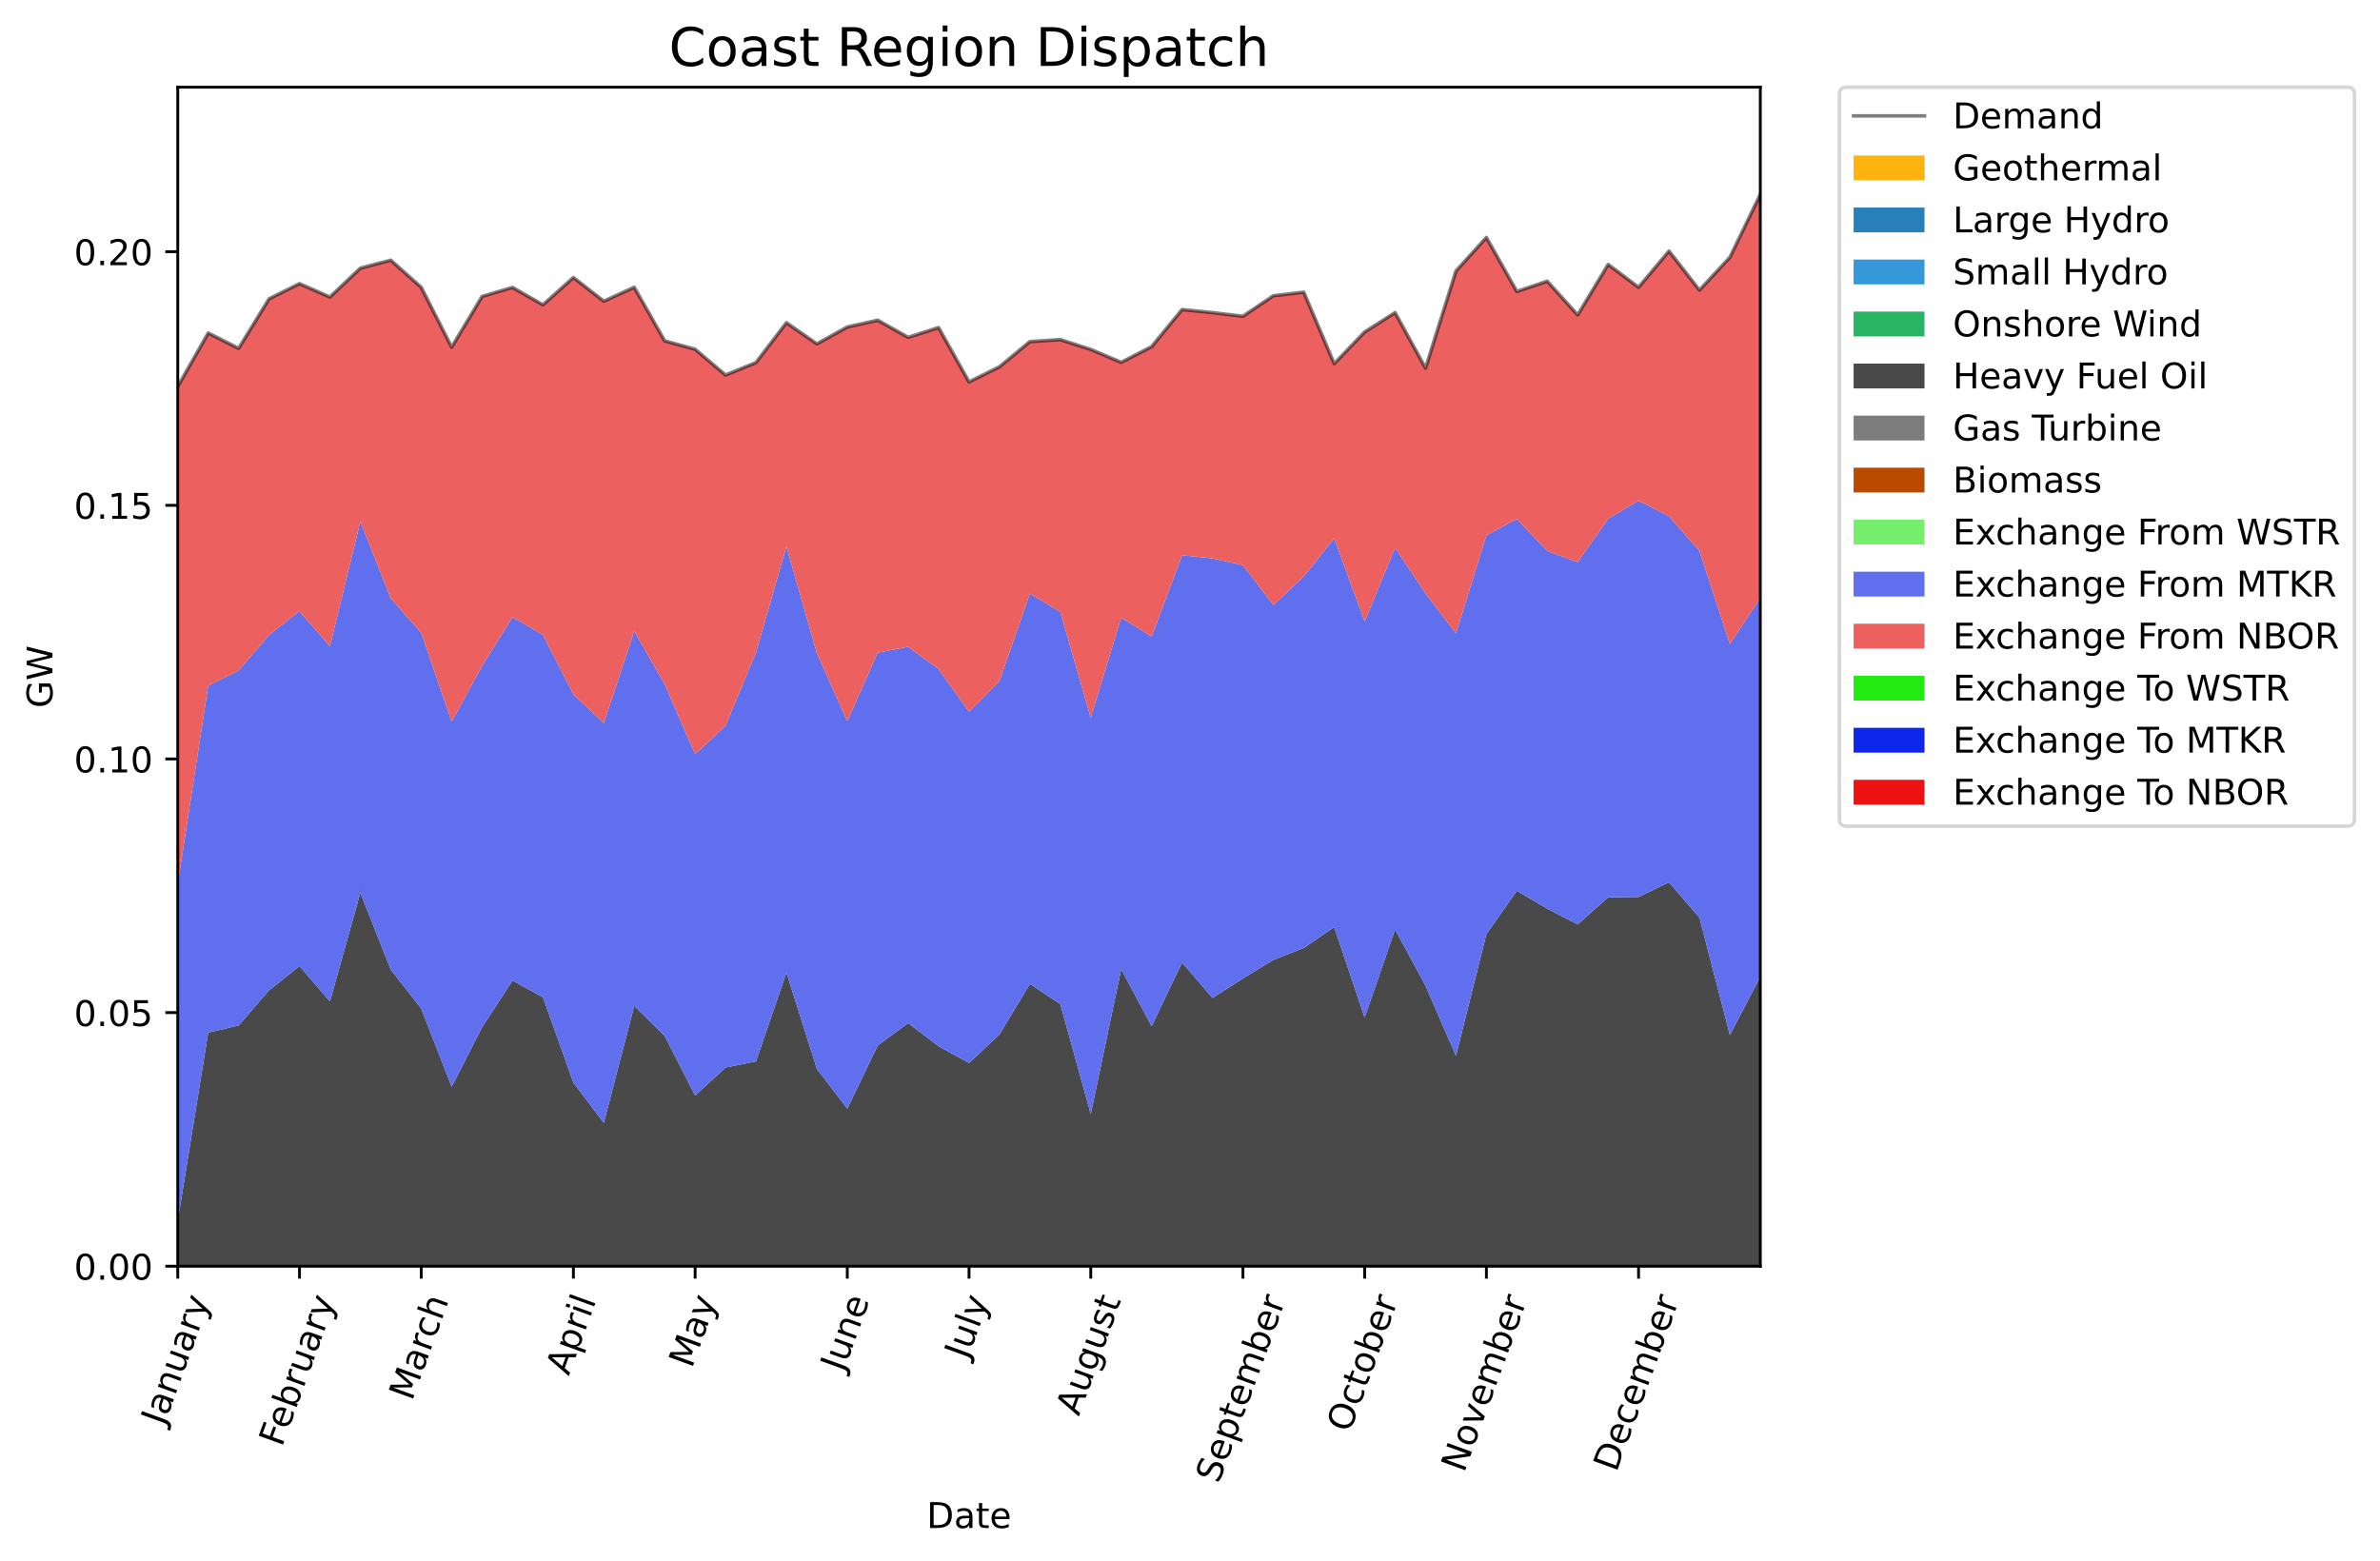 <?xml version="1.0" encoding="utf-8" standalone="no"?>
<!DOCTYPE svg PUBLIC "-//W3C//DTD SVG 1.1//EN"
  "http://www.w3.org/Graphics/SVG/1.1/DTD/svg11.dtd">
<!-- Created with matplotlib (https://matplotlib.org/) -->
<svg height="440.369pt" version="1.1" viewBox="0 0 671.35 440.369" width="671.35pt" xmlns="http://www.w3.org/2000/svg" xmlns:xlink="http://www.w3.org/1999/xlink">
 <defs>
  <style type="text/css">*{stroke-linecap:butt;stroke-linejoin:round;}</style>
 </defs>
 <g id="figure_1">
  <g id="patch_1">
   <path d="M 0 440.369 
L 671.35 440.369 
L 671.35 0 
L 0 0 
z
" style="fill:#ffffff;"/>
  </g>
  <g id="axes_1">
   <g id="patch_2">
    <path d="M 50.144 357.238 
L 496.544 357.238 
L 496.544 24.598 
L 50.144 24.598 
z
" style="fill:#ffffff;"/>
   </g>
   <g id="PolyCollection_1">
    <path clip-path="url(#pc6f70edbae)" d="M 50.144 357.238 
L 50.144 357.238 
L 58.728 357.238 
L 67.313 357.238 
L 75.898 357.238 
L 84.482 357.238 
L 93.067 357.238 
L 101.651 357.238 
L 110.236 357.238 
L 118.821 357.238 
L 127.405 357.238 
L 135.99 357.238 
L 144.575 357.238 
L 153.159 357.238 
L 161.744 357.238 
L 170.328 357.238 
L 178.913 357.238 
L 187.498 357.238 
L 196.082 357.238 
L 204.667 357.238 
L 213.251 357.238 
L 221.836 357.238 
L 230.421 357.238 
L 239.005 357.238 
L 247.59 357.238 
L 256.175 357.238 
L 264.759 357.238 
L 273.344 357.238 
L 281.928 357.238 
L 290.513 357.238 
L 299.098 357.238 
L 307.682 357.238 
L 316.267 357.238 
L 324.851 357.238 
L 333.436 357.238 
L 342.021 357.238 
L 350.605 357.238 
L 359.19 357.238 
L 367.775 357.238 
L 376.359 357.238 
L 384.944 357.238 
L 393.528 357.238 
L 402.113 357.238 
L 410.698 357.238 
L 419.282 357.238 
L 427.867 357.238 
L 436.451 357.238 
L 445.036 357.238 
L 453.621 357.238 
L 462.205 357.238 
L 470.79 357.238 
L 479.375 357.238 
L 487.959 357.238 
L 496.544 357.238 
L 496.544 357.238 
L 496.544 357.238 
L 487.959 357.238 
L 479.375 357.238 
L 470.79 357.238 
L 462.205 357.238 
L 453.621 357.238 
L 445.036 357.238 
L 436.451 357.238 
L 427.867 357.238 
L 419.282 357.238 
L 410.698 357.238 
L 402.113 357.238 
L 393.528 357.238 
L 384.944 357.238 
L 376.359 357.238 
L 367.775 357.238 
L 359.19 357.238 
L 350.605 357.238 
L 342.021 357.238 
L 333.436 357.238 
L 324.851 357.238 
L 316.267 357.238 
L 307.682 357.238 
L 299.098 357.238 
L 290.513 357.238 
L 281.928 357.238 
L 273.344 357.238 
L 264.759 357.238 
L 256.175 357.238 
L 247.59 357.238 
L 239.005 357.238 
L 230.421 357.238 
L 221.836 357.238 
L 213.251 357.238 
L 204.667 357.238 
L 196.082 357.238 
L 187.498 357.238 
L 178.913 357.238 
L 170.328 357.238 
L 161.744 357.238 
L 153.159 357.238 
L 144.575 357.238 
L 135.99 357.238 
L 127.405 357.238 
L 118.821 357.238 
L 110.236 357.238 
L 101.651 357.238 
L 93.067 357.238 
L 84.482 357.238 
L 75.898 357.238 
L 67.313 357.238 
L 58.728 357.238 
L 50.144 357.238 
z
" style="fill:#ffb30f;"/>
   </g>
   <g id="PolyCollection_2">
    <path clip-path="url(#pc6f70edbae)" d="M 50.144 357.238 
L 50.144 357.238 
L 58.728 357.238 
L 67.313 357.238 
L 75.898 357.238 
L 84.482 357.238 
L 93.067 357.238 
L 101.651 357.238 
L 110.236 357.238 
L 118.821 357.238 
L 127.405 357.238 
L 135.99 357.238 
L 144.575 357.238 
L 153.159 357.238 
L 161.744 357.238 
L 170.328 357.238 
L 178.913 357.238 
L 187.498 357.238 
L 196.082 357.238 
L 204.667 357.238 
L 213.251 357.238 
L 221.836 357.238 
L 230.421 357.238 
L 239.005 357.238 
L 247.59 357.238 
L 256.175 357.238 
L 264.759 357.238 
L 273.344 357.238 
L 281.928 357.238 
L 290.513 357.238 
L 299.098 357.238 
L 307.682 357.238 
L 316.267 357.238 
L 324.851 357.238 
L 333.436 357.238 
L 342.021 357.238 
L 350.605 357.238 
L 359.19 357.238 
L 367.775 357.238 
L 376.359 357.238 
L 384.944 357.238 
L 393.528 357.238 
L 402.113 357.238 
L 410.698 357.238 
L 419.282 357.238 
L 427.867 357.238 
L 436.451 357.238 
L 445.036 357.238 
L 453.621 357.238 
L 462.205 357.238 
L 470.79 357.238 
L 479.375 357.238 
L 487.959 357.238 
L 496.544 357.238 
L 496.544 357.238 
L 496.544 357.238 
L 487.959 357.238 
L 479.375 357.238 
L 470.79 357.238 
L 462.205 357.238 
L 453.621 357.238 
L 445.036 357.238 
L 436.451 357.238 
L 427.867 357.238 
L 419.282 357.238 
L 410.698 357.238 
L 402.113 357.238 
L 393.528 357.238 
L 384.944 357.238 
L 376.359 357.238 
L 367.775 357.238 
L 359.19 357.238 
L 350.605 357.238 
L 342.021 357.238 
L 333.436 357.238 
L 324.851 357.238 
L 316.267 357.238 
L 307.682 357.238 
L 299.098 357.238 
L 290.513 357.238 
L 281.928 357.238 
L 273.344 357.238 
L 264.759 357.238 
L 256.175 357.238 
L 247.59 357.238 
L 239.005 357.238 
L 230.421 357.238 
L 221.836 357.238 
L 213.251 357.238 
L 204.667 357.238 
L 196.082 357.238 
L 187.498 357.238 
L 178.913 357.238 
L 170.328 357.238 
L 161.744 357.238 
L 153.159 357.238 
L 144.575 357.238 
L 135.99 357.238 
L 127.405 357.238 
L 118.821 357.238 
L 110.236 357.238 
L 101.651 357.238 
L 93.067 357.238 
L 84.482 357.238 
L 75.898 357.238 
L 67.313 357.238 
L 58.728 357.238 
L 50.144 357.238 
z
" style="fill:#2980b9;"/>
   </g>
   <g id="PolyCollection_3">
    <path clip-path="url(#pc6f70edbae)" d="M 50.144 357.238 
L 50.144 357.238 
L 58.728 357.238 
L 67.313 357.238 
L 75.898 357.238 
L 84.482 357.238 
L 93.067 357.238 
L 101.651 357.238 
L 110.236 357.238 
L 118.821 357.238 
L 127.405 357.238 
L 135.99 357.238 
L 144.575 357.238 
L 153.159 357.238 
L 161.744 357.238 
L 170.328 357.238 
L 178.913 357.238 
L 187.498 357.238 
L 196.082 357.238 
L 204.667 357.238 
L 213.251 357.238 
L 221.836 357.238 
L 230.421 357.238 
L 239.005 357.238 
L 247.59 357.238 
L 256.175 357.238 
L 264.759 357.238 
L 273.344 357.238 
L 281.928 357.238 
L 290.513 357.238 
L 299.098 357.238 
L 307.682 357.238 
L 316.267 357.238 
L 324.851 357.238 
L 333.436 357.238 
L 342.021 357.238 
L 350.605 357.238 
L 359.19 357.238 
L 367.775 357.238 
L 376.359 357.238 
L 384.944 357.238 
L 393.528 357.238 
L 402.113 357.238 
L 410.698 357.238 
L 419.282 357.238 
L 427.867 357.238 
L 436.451 357.238 
L 445.036 357.238 
L 453.621 357.238 
L 462.205 357.238 
L 470.79 357.238 
L 479.375 357.238 
L 487.959 357.238 
L 496.544 357.238 
L 496.544 357.238 
L 496.544 357.238 
L 487.959 357.238 
L 479.375 357.238 
L 470.79 357.238 
L 462.205 357.238 
L 453.621 357.238 
L 445.036 357.238 
L 436.451 357.238 
L 427.867 357.238 
L 419.282 357.238 
L 410.698 357.238 
L 402.113 357.238 
L 393.528 357.238 
L 384.944 357.238 
L 376.359 357.238 
L 367.775 357.238 
L 359.19 357.238 
L 350.605 357.238 
L 342.021 357.238 
L 333.436 357.238 
L 324.851 357.238 
L 316.267 357.238 
L 307.682 357.238 
L 299.098 357.238 
L 290.513 357.238 
L 281.928 357.238 
L 273.344 357.238 
L 264.759 357.238 
L 256.175 357.238 
L 247.59 357.238 
L 239.005 357.238 
L 230.421 357.238 
L 221.836 357.238 
L 213.251 357.238 
L 204.667 357.238 
L 196.082 357.238 
L 187.498 357.238 
L 178.913 357.238 
L 170.328 357.238 
L 161.744 357.238 
L 153.159 357.238 
L 144.575 357.238 
L 135.99 357.238 
L 127.405 357.238 
L 118.821 357.238 
L 110.236 357.238 
L 101.651 357.238 
L 93.067 357.238 
L 84.482 357.238 
L 75.898 357.238 
L 67.313 357.238 
L 58.728 357.238 
L 50.144 357.238 
z
" style="fill:#3498db;"/>
   </g>
   <g id="PolyCollection_4">
    <path clip-path="url(#pc6f70edbae)" d="M 50.144 357.238 
L 50.144 357.238 
L 58.728 357.238 
L 67.313 357.238 
L 75.898 357.238 
L 84.482 357.238 
L 93.067 357.238 
L 101.651 357.238 
L 110.236 357.238 
L 118.821 357.238 
L 127.405 357.238 
L 135.99 357.238 
L 144.575 357.238 
L 153.159 357.238 
L 161.744 357.238 
L 170.328 357.238 
L 178.913 357.238 
L 187.498 357.238 
L 196.082 357.238 
L 204.667 357.238 
L 213.251 357.238 
L 221.836 357.238 
L 230.421 357.238 
L 239.005 357.238 
L 247.59 357.238 
L 256.175 357.238 
L 264.759 357.238 
L 273.344 357.238 
L 281.928 357.238 
L 290.513 357.238 
L 299.098 357.238 
L 307.682 357.238 
L 316.267 357.238 
L 324.851 357.238 
L 333.436 357.238 
L 342.021 357.238 
L 350.605 357.238 
L 359.19 357.238 
L 367.775 357.238 
L 376.359 357.238 
L 384.944 357.238 
L 393.528 357.238 
L 402.113 357.238 
L 410.698 357.238 
L 419.282 357.238 
L 427.867 357.238 
L 436.451 357.238 
L 445.036 357.238 
L 453.621 357.238 
L 462.205 357.238 
L 470.79 357.238 
L 479.375 357.238 
L 487.959 357.238 
L 496.544 357.238 
L 496.544 357.238 
L 496.544 357.238 
L 487.959 357.238 
L 479.375 357.238 
L 470.79 357.238 
L 462.205 357.238 
L 453.621 357.238 
L 445.036 357.238 
L 436.451 357.238 
L 427.867 357.238 
L 419.282 357.238 
L 410.698 357.238 
L 402.113 357.238 
L 393.528 357.238 
L 384.944 357.238 
L 376.359 357.238 
L 367.775 357.238 
L 359.19 357.238 
L 350.605 357.238 
L 342.021 357.238 
L 333.436 357.238 
L 324.851 357.238 
L 316.267 357.238 
L 307.682 357.238 
L 299.098 357.238 
L 290.513 357.238 
L 281.928 357.238 
L 273.344 357.238 
L 264.759 357.238 
L 256.175 357.238 
L 247.59 357.238 
L 239.005 357.238 
L 230.421 357.238 
L 221.836 357.238 
L 213.251 357.238 
L 204.667 357.238 
L 196.082 357.238 
L 187.498 357.238 
L 178.913 357.238 
L 170.328 357.238 
L 161.744 357.238 
L 153.159 357.238 
L 144.575 357.238 
L 135.99 357.238 
L 127.405 357.238 
L 118.821 357.238 
L 110.236 357.238 
L 101.651 357.238 
L 93.067 357.238 
L 84.482 357.238 
L 75.898 357.238 
L 67.313 357.238 
L 58.728 357.238 
L 50.144 357.238 
z
" style="fill:#28b463;"/>
   </g>
   <g id="PolyCollection_5">
    <path clip-path="url(#pc6f70edbae)" d="M 50.144 344.439 
L 50.144 357.238 
L 58.728 357.238 
L 67.313 357.238 
L 75.898 357.238 
L 84.482 357.238 
L 93.067 357.238 
L 101.651 357.238 
L 110.236 357.238 
L 118.821 357.238 
L 127.405 357.238 
L 135.99 357.238 
L 144.575 357.238 
L 153.159 357.238 
L 161.744 357.238 
L 170.328 357.238 
L 178.913 357.238 
L 187.498 357.238 
L 196.082 357.238 
L 204.667 357.238 
L 213.251 357.238 
L 221.836 357.238 
L 230.421 357.238 
L 239.005 357.238 
L 247.59 357.238 
L 256.175 357.238 
L 264.759 357.238 
L 273.344 357.238 
L 281.928 357.238 
L 290.513 357.238 
L 299.098 357.238 
L 307.682 357.238 
L 316.267 357.238 
L 324.851 357.238 
L 333.436 357.238 
L 342.021 357.238 
L 350.605 357.238 
L 359.19 357.238 
L 367.775 357.238 
L 376.359 357.238 
L 384.944 357.238 
L 393.528 357.238 
L 402.113 357.238 
L 410.698 357.238 
L 419.282 357.238 
L 427.867 357.238 
L 436.451 357.238 
L 445.036 357.238 
L 453.621 357.238 
L 462.205 357.238 
L 470.79 357.238 
L 479.375 357.238 
L 487.959 357.238 
L 496.544 357.238 
L 496.544 275.601 
L 496.544 275.601 
L 487.959 291.991 
L 479.375 258.859 
L 470.79 248.924 
L 462.205 253.054 
L 453.621 253.163 
L 445.036 260.794 
L 436.451 256.36 
L 427.867 251.337 
L 419.282 263.532 
L 410.698 297.882 
L 402.113 278.086 
L 393.528 262.218 
L 384.944 287.083 
L 376.359 261.559 
L 367.775 267.44 
L 359.19 270.811 
L 350.605 276.051 
L 342.021 281.546 
L 333.436 271.541 
L 324.851 289.531 
L 316.267 273.42 
L 307.682 314.299 
L 299.098 283.296 
L 290.513 277.575 
L 281.928 291.832 
L 273.344 299.907 
L 264.759 295.166 
L 256.175 288.651 
L 247.59 294.973 
L 239.005 312.769 
L 230.421 301.54 
L 221.836 274.385 
L 213.251 299.432 
L 204.667 301.174 
L 196.082 309.082 
L 187.498 292.275 
L 178.913 283.769 
L 170.328 316.787 
L 161.744 305.426 
L 153.159 281.353 
L 144.575 276.65 
L 135.99 289.817 
L 127.405 306.609 
L 118.821 284.531 
L 110.236 273.569 
L 101.651 251.85 
L 93.067 282.543 
L 84.482 272.532 
L 75.898 279.401 
L 67.313 289.313 
L 58.728 291.32 
L 50.144 344.439 
z
" style="fill:#494949;"/>
   </g>
   <g id="PolyCollection_6">
    <path clip-path="url(#pc6f70edbae)" d="M 50.144 344.439 
L 50.144 344.439 
L 58.728 291.32 
L 67.313 289.313 
L 75.898 279.401 
L 84.482 272.532 
L 93.067 282.543 
L 101.651 251.85 
L 110.236 273.569 
L 118.821 284.531 
L 127.405 306.609 
L 135.99 289.817 
L 144.575 276.65 
L 153.159 281.353 
L 161.744 305.426 
L 170.328 316.787 
L 178.913 283.769 
L 187.498 292.275 
L 196.082 309.082 
L 204.667 301.174 
L 213.251 299.432 
L 221.836 274.385 
L 230.421 301.54 
L 239.005 312.769 
L 247.59 294.973 
L 256.175 288.651 
L 264.759 295.166 
L 273.344 299.907 
L 281.928 291.832 
L 290.513 277.575 
L 299.098 283.296 
L 307.682 314.299 
L 316.267 273.42 
L 324.851 289.531 
L 333.436 271.541 
L 342.021 281.546 
L 350.605 276.051 
L 359.19 270.811 
L 367.775 267.44 
L 376.359 261.559 
L 384.944 287.083 
L 393.528 262.218 
L 402.113 278.086 
L 410.698 297.882 
L 419.282 263.532 
L 427.867 251.337 
L 436.451 256.36 
L 445.036 260.794 
L 453.621 253.163 
L 462.205 253.054 
L 470.79 248.924 
L 479.375 258.859 
L 487.959 291.991 
L 496.544 275.601 
L 496.544 275.601 
L 496.544 275.601 
L 487.959 291.991 
L 479.375 258.859 
L 470.79 248.924 
L 462.205 253.054 
L 453.621 253.163 
L 445.036 260.794 
L 436.451 256.36 
L 427.867 251.337 
L 419.282 263.532 
L 410.698 297.882 
L 402.113 278.086 
L 393.528 262.218 
L 384.944 287.083 
L 376.359 261.559 
L 367.775 267.44 
L 359.19 270.811 
L 350.605 276.051 
L 342.021 281.546 
L 333.436 271.541 
L 324.851 289.531 
L 316.267 273.42 
L 307.682 314.299 
L 299.098 283.296 
L 290.513 277.575 
L 281.928 291.832 
L 273.344 299.907 
L 264.759 295.166 
L 256.175 288.651 
L 247.59 294.973 
L 239.005 312.769 
L 230.421 301.54 
L 221.836 274.385 
L 213.251 299.432 
L 204.667 301.174 
L 196.082 309.082 
L 187.498 292.275 
L 178.913 283.769 
L 170.328 316.787 
L 161.744 305.426 
L 153.159 281.353 
L 144.575 276.65 
L 135.99 289.817 
L 127.405 306.609 
L 118.821 284.531 
L 110.236 273.569 
L 101.651 251.85 
L 93.067 282.543 
L 84.482 272.532 
L 75.898 279.401 
L 67.313 289.313 
L 58.728 291.32 
L 50.144 344.439 
z
" style="fill:#7c7c7c;"/>
   </g>
   <g id="PolyCollection_7">
    <path clip-path="url(#pc6f70edbae)" d="M 50.144 344.439 
L 50.144 344.439 
L 58.728 291.32 
L 67.313 289.313 
L 75.898 279.401 
L 84.482 272.532 
L 93.067 282.543 
L 101.651 251.85 
L 110.236 273.569 
L 118.821 284.531 
L 127.405 306.609 
L 135.99 289.817 
L 144.575 276.65 
L 153.159 281.353 
L 161.744 305.426 
L 170.328 316.787 
L 178.913 283.769 
L 187.498 292.275 
L 196.082 309.082 
L 204.667 301.174 
L 213.251 299.432 
L 221.836 274.385 
L 230.421 301.54 
L 239.005 312.769 
L 247.59 294.973 
L 256.175 288.651 
L 264.759 295.166 
L 273.344 299.907 
L 281.928 291.832 
L 290.513 277.575 
L 299.098 283.296 
L 307.682 314.299 
L 316.267 273.42 
L 324.851 289.531 
L 333.436 271.541 
L 342.021 281.546 
L 350.605 276.051 
L 359.19 270.811 
L 367.775 267.44 
L 376.359 261.559 
L 384.944 287.083 
L 393.528 262.218 
L 402.113 278.086 
L 410.698 297.882 
L 419.282 263.532 
L 427.867 251.337 
L 436.451 256.36 
L 445.036 260.794 
L 453.621 253.163 
L 462.205 253.054 
L 470.79 248.924 
L 479.375 258.859 
L 487.959 291.991 
L 496.544 275.601 
L 496.544 275.601 
L 496.544 275.601 
L 487.959 291.991 
L 479.375 258.859 
L 470.79 248.924 
L 462.205 253.054 
L 453.621 253.163 
L 445.036 260.794 
L 436.451 256.36 
L 427.867 251.337 
L 419.282 263.532 
L 410.698 297.882 
L 402.113 278.086 
L 393.528 262.218 
L 384.944 287.083 
L 376.359 261.559 
L 367.775 267.44 
L 359.19 270.811 
L 350.605 276.051 
L 342.021 281.546 
L 333.436 271.541 
L 324.851 289.531 
L 316.267 273.42 
L 307.682 314.299 
L 299.098 283.296 
L 290.513 277.575 
L 281.928 291.832 
L 273.344 299.907 
L 264.759 295.166 
L 256.175 288.651 
L 247.59 294.973 
L 239.005 312.769 
L 230.421 301.54 
L 221.836 274.385 
L 213.251 299.432 
L 204.667 301.174 
L 196.082 309.082 
L 187.498 292.275 
L 178.913 283.769 
L 170.328 316.787 
L 161.744 305.426 
L 153.159 281.353 
L 144.575 276.65 
L 135.99 289.817 
L 127.405 306.609 
L 118.821 284.531 
L 110.236 273.569 
L 101.651 251.85 
L 93.067 282.543 
L 84.482 272.532 
L 75.898 279.401 
L 67.313 289.313 
L 58.728 291.32 
L 50.144 344.439 
z
" style="fill:#ba4a00;"/>
   </g>
   <g id="PolyCollection_8">
    <path clip-path="url(#pc6f70edbae)" d="M 50.144 344.439 
L 50.144 344.439 
L 58.728 291.32 
L 67.313 289.313 
L 75.898 279.401 
L 84.482 272.532 
L 93.067 282.543 
L 101.651 251.85 
L 110.236 273.569 
L 118.821 284.531 
L 127.405 306.609 
L 135.99 289.817 
L 144.575 276.65 
L 153.159 281.353 
L 161.744 305.426 
L 170.328 316.787 
L 178.913 283.769 
L 187.498 292.275 
L 196.082 309.082 
L 204.667 301.174 
L 213.251 299.432 
L 221.836 274.385 
L 230.421 301.54 
L 239.005 312.769 
L 247.59 294.973 
L 256.175 288.651 
L 264.759 295.166 
L 273.344 299.907 
L 281.928 291.832 
L 290.513 277.575 
L 299.098 283.296 
L 307.682 314.299 
L 316.267 273.42 
L 324.851 289.531 
L 333.436 271.541 
L 342.021 281.546 
L 350.605 276.051 
L 359.19 270.811 
L 367.775 267.44 
L 376.359 261.559 
L 384.944 287.083 
L 393.528 262.218 
L 402.113 278.086 
L 410.698 297.882 
L 419.282 263.532 
L 427.867 251.337 
L 436.451 256.36 
L 445.036 260.794 
L 453.621 253.163 
L 462.205 253.054 
L 470.79 248.924 
L 479.375 258.859 
L 487.959 291.991 
L 496.544 275.601 
L 496.544 275.601 
L 496.544 275.601 
L 487.959 291.991 
L 479.375 258.859 
L 470.79 248.924 
L 462.205 253.054 
L 453.621 253.163 
L 445.036 260.794 
L 436.451 256.36 
L 427.867 251.337 
L 419.282 263.532 
L 410.698 297.882 
L 402.113 278.086 
L 393.528 262.218 
L 384.944 287.083 
L 376.359 261.559 
L 367.775 267.44 
L 359.19 270.811 
L 350.605 276.051 
L 342.021 281.546 
L 333.436 271.541 
L 324.851 289.531 
L 316.267 273.42 
L 307.682 314.299 
L 299.098 283.296 
L 290.513 277.575 
L 281.928 291.832 
L 273.344 299.907 
L 264.759 295.166 
L 256.175 288.651 
L 247.59 294.973 
L 239.005 312.769 
L 230.421 301.54 
L 221.836 274.385 
L 213.251 299.432 
L 204.667 301.174 
L 196.082 309.082 
L 187.498 292.275 
L 178.913 283.769 
L 170.328 316.787 
L 161.744 305.426 
L 153.159 281.353 
L 144.575 276.65 
L 135.99 289.817 
L 127.405 306.609 
L 118.821 284.531 
L 110.236 273.569 
L 101.651 251.85 
L 93.067 282.543 
L 84.482 272.532 
L 75.898 279.401 
L 67.313 289.313 
L 58.728 291.32 
L 50.144 344.439 
z
" style="fill:#75ee6b;"/>
   </g>
   <g id="PolyCollection_9">
    <path clip-path="url(#pc6f70edbae)" d="M 50.144 249.374 
L 50.144 344.439 
L 58.728 291.32 
L 67.313 289.313 
L 75.898 279.401 
L 84.482 272.532 
L 93.067 282.543 
L 101.651 251.85 
L 110.236 273.569 
L 118.821 284.531 
L 127.405 306.609 
L 135.99 289.817 
L 144.575 276.65 
L 153.159 281.353 
L 161.744 305.426 
L 170.328 316.787 
L 178.913 283.769 
L 187.498 292.275 
L 196.082 309.082 
L 204.667 301.174 
L 213.251 299.432 
L 221.836 274.385 
L 230.421 301.54 
L 239.005 312.769 
L 247.59 294.973 
L 256.175 288.651 
L 264.759 295.166 
L 273.344 299.907 
L 281.928 291.832 
L 290.513 277.575 
L 299.098 283.296 
L 307.682 314.299 
L 316.267 273.42 
L 324.851 289.531 
L 333.436 271.541 
L 342.021 281.546 
L 350.605 276.051 
L 359.19 270.811 
L 367.775 267.44 
L 376.359 261.559 
L 384.944 287.083 
L 393.528 262.218 
L 402.113 278.086 
L 410.698 297.882 
L 419.282 263.532 
L 427.867 251.337 
L 436.451 256.36 
L 445.036 260.794 
L 453.621 253.163 
L 462.205 253.054 
L 470.79 248.924 
L 479.375 258.859 
L 487.959 291.991 
L 496.544 275.601 
L 496.544 168.676 
L 496.544 168.676 
L 487.959 181.709 
L 479.375 155.393 
L 470.79 145.654 
L 462.205 141.25 
L 453.621 146.366 
L 445.036 158.595 
L 436.451 155.441 
L 427.867 146.381 
L 419.282 151.016 
L 410.698 178.694 
L 402.113 167.392 
L 393.528 154.558 
L 384.944 175.314 
L 376.359 151.828 
L 367.775 162.587 
L 359.19 170.695 
L 350.605 159.427 
L 342.021 157.524 
L 333.436 156.649 
L 324.851 179.59 
L 316.267 174.205 
L 307.682 202.477 
L 299.098 172.621 
L 290.513 167.451 
L 281.928 192.143 
L 273.344 200.78 
L 264.759 188.763 
L 256.175 182.483 
L 247.59 184.116 
L 239.005 203.421 
L 230.421 184.285 
L 221.836 154.127 
L 213.251 184.039 
L 204.667 204.724 
L 196.082 212.785 
L 187.498 193.02 
L 178.913 178.023 
L 170.328 204.011 
L 161.744 195.861 
L 153.159 179.118 
L 144.575 174.066 
L 135.99 187.862 
L 127.405 203.587 
L 118.821 178.509 
L 110.236 168.808 
L 101.651 147.108 
L 93.067 182.309 
L 84.482 172.417 
L 75.898 179.105 
L 67.313 189.166 
L 58.728 193.436 
L 50.144 249.374 
z
" style="fill:#606fed;"/>
   </g>
   <g id="PolyCollection_10">
    <path clip-path="url(#pc6f70edbae)" d="M 50.144 109.047 
L 50.144 249.374 
L 58.728 193.436 
L 67.313 189.166 
L 75.898 179.105 
L 84.482 172.417 
L 93.067 182.309 
L 101.651 147.108 
L 110.236 168.808 
L 118.821 178.509 
L 127.405 203.587 
L 135.99 187.862 
L 144.575 174.066 
L 153.159 179.118 
L 161.744 195.861 
L 170.328 204.011 
L 178.913 178.023 
L 187.498 193.02 
L 196.082 212.785 
L 204.667 204.724 
L 213.251 184.039 
L 221.836 154.127 
L 230.421 184.285 
L 239.005 203.421 
L 247.59 184.116 
L 256.175 182.483 
L 264.759 188.763 
L 273.344 200.78 
L 281.928 192.143 
L 290.513 167.451 
L 299.098 172.621 
L 307.682 202.477 
L 316.267 174.205 
L 324.851 179.59 
L 333.436 156.649 
L 342.021 157.524 
L 350.605 159.427 
L 359.19 170.695 
L 367.775 162.587 
L 376.359 151.828 
L 384.944 175.314 
L 393.528 154.558 
L 402.113 167.392 
L 410.698 178.694 
L 419.282 151.016 
L 427.867 146.381 
L 436.451 155.441 
L 445.036 158.595 
L 453.621 146.366 
L 462.205 141.25 
L 470.79 145.654 
L 479.375 155.393 
L 487.959 181.709 
L 496.544 168.676 
L 496.544 54.838 
L 496.544 54.838 
L 487.959 72.603 
L 479.375 81.844 
L 470.79 70.827 
L 462.205 81.04 
L 453.621 74.611 
L 445.036 88.842 
L 436.451 79.332 
L 427.867 82.229 
L 419.282 66.986 
L 410.698 76.446 
L 402.113 103.858 
L 393.528 88.193 
L 384.944 93.658 
L 376.359 102.59 
L 367.775 82.427 
L 359.19 83.431 
L 350.605 89.22 
L 342.021 88.2 
L 333.436 87.335 
L 324.851 97.79 
L 316.267 102.217 
L 307.682 98.581 
L 299.098 95.81 
L 290.513 96.37 
L 281.928 103.481 
L 273.344 107.743 
L 264.759 92.412 
L 256.175 95.167 
L 247.59 90.333 
L 239.005 92.251 
L 230.421 97.006 
L 221.836 91.043 
L 213.251 102.281 
L 204.667 105.802 
L 196.082 98.535 
L 187.498 96.161 
L 178.913 81.041 
L 170.328 84.969 
L 161.744 78.295 
L 153.159 85.992 
L 144.575 81.09 
L 135.99 83.62 
L 127.405 97.932 
L 118.821 81.051 
L 110.236 73.404 
L 101.651 75.651 
L 93.067 83.793 
L 84.482 80.024 
L 75.898 84.303 
L 67.313 98.277 
L 58.728 93.949 
L 50.144 109.047 
z
" style="fill:#ed6060;"/>
   </g>
   <g id="PolyCollection_11">
    <path clip-path="url(#pc6f70edbae)" d="M 50.144 357.238 
L 50.144 357.238 
L 58.728 357.238 
L 67.313 357.238 
L 75.898 357.238 
L 84.482 357.238 
L 93.067 357.238 
L 101.651 357.238 
L 110.236 357.238 
L 118.821 357.238 
L 127.405 357.238 
L 135.99 357.238 
L 144.575 357.238 
L 153.159 357.238 
L 161.744 357.238 
L 170.328 357.238 
L 178.913 357.238 
L 187.498 357.238 
L 196.082 357.238 
L 204.667 357.238 
L 213.251 357.238 
L 221.836 357.238 
L 230.421 357.238 
L 239.005 357.238 
L 247.59 357.238 
L 256.175 357.238 
L 264.759 357.238 
L 273.344 357.238 
L 281.928 357.238 
L 290.513 357.238 
L 299.098 357.238 
L 307.682 357.238 
L 316.267 357.238 
L 324.851 357.238 
L 333.436 357.238 
L 342.021 357.238 
L 350.605 357.238 
L 359.19 357.238 
L 367.775 357.238 
L 376.359 357.238 
L 384.944 357.238 
L 393.528 357.238 
L 402.113 357.238 
L 410.698 357.238 
L 419.282 357.238 
L 427.867 357.238 
L 436.451 357.238 
L 445.036 357.238 
L 453.621 357.238 
L 462.205 357.238 
L 470.79 357.238 
L 479.375 357.238 
L 487.959 357.238 
L 496.544 357.238 
L 496.544 357.238 
L 496.544 357.238 
L 487.959 357.238 
L 479.375 357.238 
L 470.79 357.238 
L 462.205 357.238 
L 453.621 357.238 
L 445.036 357.238 
L 436.451 357.238 
L 427.867 357.238 
L 419.282 357.238 
L 410.698 357.238 
L 402.113 357.238 
L 393.528 357.238 
L 384.944 357.238 
L 376.359 357.238 
L 367.775 357.238 
L 359.19 357.238 
L 350.605 357.238 
L 342.021 357.238 
L 333.436 357.238 
L 324.851 357.238 
L 316.267 357.238 
L 307.682 357.238 
L 299.098 357.238 
L 290.513 357.238 
L 281.928 357.238 
L 273.344 357.238 
L 264.759 357.238 
L 256.175 357.238 
L 247.59 357.238 
L 239.005 357.238 
L 230.421 357.238 
L 221.836 357.238 
L 213.251 357.238 
L 204.667 357.238 
L 196.082 357.238 
L 187.498 357.238 
L 178.913 357.238 
L 170.328 357.238 
L 161.744 357.238 
L 153.159 357.238 
L 144.575 357.238 
L 135.99 357.238 
L 127.405 357.238 
L 118.821 357.238 
L 110.236 357.238 
L 101.651 357.238 
L 93.067 357.238 
L 84.482 357.238 
L 75.898 357.238 
L 67.313 357.238 
L 58.728 357.238 
L 50.144 357.238 
z
" style="fill:#22eb11;"/>
   </g>
   <g id="PolyCollection_12">
    <path clip-path="url(#pc6f70edbae)" d="M 50.144 357.238 
L 50.144 357.238 
L 58.728 357.238 
L 67.313 357.238 
L 75.898 357.238 
L 84.482 357.238 
L 93.067 357.238 
L 101.651 357.238 
L 110.236 357.238 
L 118.821 357.238 
L 127.405 357.238 
L 135.99 357.238 
L 144.575 357.238 
L 153.159 357.238 
L 161.744 357.238 
L 170.328 357.238 
L 178.913 357.238 
L 187.498 357.238 
L 196.082 357.238 
L 204.667 357.238 
L 213.251 357.238 
L 221.836 357.238 
L 230.421 357.238 
L 239.005 357.238 
L 247.59 357.238 
L 256.175 357.238 
L 264.759 357.238 
L 273.344 357.238 
L 281.928 357.238 
L 290.513 357.238 
L 299.098 357.238 
L 307.682 357.238 
L 316.267 357.238 
L 324.851 357.238 
L 333.436 357.238 
L 342.021 357.238 
L 350.605 357.238 
L 359.19 357.238 
L 367.775 357.238 
L 376.359 357.238 
L 384.944 357.238 
L 393.528 357.238 
L 402.113 357.238 
L 410.698 357.238 
L 419.282 357.238 
L 427.867 357.238 
L 436.451 357.238 
L 445.036 357.238 
L 453.621 357.238 
L 462.205 357.238 
L 470.79 357.238 
L 479.375 357.238 
L 487.959 357.238 
L 496.544 357.238 
L 496.544 357.238 
L 496.544 357.238 
L 487.959 357.238 
L 479.375 357.238 
L 470.79 357.238 
L 462.205 357.238 
L 453.621 357.238 
L 445.036 357.238 
L 436.451 357.238 
L 427.867 357.238 
L 419.282 357.238 
L 410.698 357.238 
L 402.113 357.238 
L 393.528 357.238 
L 384.944 357.238 
L 376.359 357.238 
L 367.775 357.238 
L 359.19 357.238 
L 350.605 357.238 
L 342.021 357.238 
L 333.436 357.238 
L 324.851 357.238 
L 316.267 357.238 
L 307.682 357.238 
L 299.098 357.238 
L 290.513 357.238 
L 281.928 357.238 
L 273.344 357.238 
L 264.759 357.238 
L 256.175 357.238 
L 247.59 357.238 
L 239.005 357.238 
L 230.421 357.238 
L 221.836 357.238 
L 213.251 357.238 
L 204.667 357.238 
L 196.082 357.238 
L 187.498 357.238 
L 178.913 357.238 
L 170.328 357.238 
L 161.744 357.238 
L 153.159 357.238 
L 144.575 357.238 
L 135.99 357.238 
L 127.405 357.238 
L 118.821 357.238 
L 110.236 357.238 
L 101.651 357.238 
L 93.067 357.238 
L 84.482 357.238 
L 75.898 357.238 
L 67.313 357.238 
L 58.728 357.238 
L 50.144 357.238 
z
" style="fill:#0e25ec;"/>
   </g>
   <g id="PolyCollection_13">
    <path clip-path="url(#pc6f70edbae)" d="M 50.144 357.238 
L 50.144 357.238 
L 58.728 357.238 
L 67.313 357.238 
L 75.898 357.238 
L 84.482 357.238 
L 93.067 357.238 
L 101.651 357.238 
L 110.236 357.238 
L 118.821 357.238 
L 127.405 357.238 
L 135.99 357.238 
L 144.575 357.238 
L 153.159 357.238 
L 161.744 357.238 
L 170.328 357.238 
L 178.913 357.238 
L 187.498 357.238 
L 196.082 357.238 
L 204.667 357.238 
L 213.251 357.238 
L 221.836 357.238 
L 230.421 357.238 
L 239.005 357.238 
L 247.59 357.238 
L 256.175 357.238 
L 264.759 357.238 
L 273.344 357.238 
L 281.928 357.238 
L 290.513 357.238 
L 299.098 357.238 
L 307.682 357.238 
L 316.267 357.238 
L 324.851 357.238 
L 333.436 357.238 
L 342.021 357.238 
L 350.605 357.238 
L 359.19 357.238 
L 367.775 357.238 
L 376.359 357.238 
L 384.944 357.238 
L 393.528 357.238 
L 402.113 357.238 
L 410.698 357.238 
L 419.282 357.238 
L 427.867 357.238 
L 436.451 357.238 
L 445.036 357.238 
L 453.621 357.238 
L 462.205 357.238 
L 470.79 357.238 
L 479.375 357.238 
L 487.959 357.238 
L 496.544 357.238 
L 496.544 357.238 
L 496.544 357.238 
L 487.959 357.238 
L 479.375 357.238 
L 470.79 357.238 
L 462.205 357.238 
L 453.621 357.238 
L 445.036 357.238 
L 436.451 357.238 
L 427.867 357.238 
L 419.282 357.238 
L 410.698 357.238 
L 402.113 357.238 
L 393.528 357.238 
L 384.944 357.238 
L 376.359 357.238 
L 367.775 357.238 
L 359.19 357.238 
L 350.605 357.238 
L 342.021 357.238 
L 333.436 357.238 
L 324.851 357.238 
L 316.267 357.238 
L 307.682 357.238 
L 299.098 357.238 
L 290.513 357.238 
L 281.928 357.238 
L 273.344 357.238 
L 264.759 357.238 
L 256.175 357.238 
L 247.59 357.238 
L 239.005 357.238 
L 230.421 357.238 
L 221.836 357.238 
L 213.251 357.238 
L 204.667 357.238 
L 196.082 357.238 
L 187.498 357.238 
L 178.913 357.238 
L 170.328 357.238 
L 161.744 357.238 
L 153.159 357.238 
L 144.575 357.238 
L 135.99 357.238 
L 127.405 357.238 
L 118.821 357.238 
L 110.236 357.238 
L 101.651 357.238 
L 93.067 357.238 
L 84.482 357.238 
L 75.898 357.238 
L 67.313 357.238 
L 58.728 357.238 
L 50.144 357.238 
z
" style="fill:#ee1111;"/>
   </g>
   <g id="matplotlib.axis_1">
    <g id="xtick_1">
     <g id="line2d_1">
      <defs>
       <path d="M 0 0 
L 0 3.5 
" id="mf29d6cf134" style="stroke:#000000;stroke-width:0.8;"/>
      </defs>
      <g>
       <use style="stroke:#000000;stroke-width:0.8;" x="50.144" xlink:href="#mf29d6cf134" y="357.238"/>
      </g>
     </g>
     <g id="text_1">
      <!-- January -->
      <g transform="translate(46.254 402.461)rotate(-70)scale(0.1 -0.1)">
       <defs>
        <path d="M 9.812 72.906 
L 19.672 72.906 
L 19.672 5.078 
Q 19.672 -8.109 14.672 -14.062 
Q 9.672 -20.016 -1.422 -20.016 
L -5.172 -20.016 
L -5.172 -11.719 
L -2.094 -11.719 
Q 4.438 -11.719 7.125 -8.047 
Q 9.812 -4.391 9.812 5.078 
z
" id="DejaVuSans-74"/>
        <path d="M 34.281 27.484 
Q 23.391 27.484 19.188 25 
Q 14.984 22.516 14.984 16.5 
Q 14.984 11.719 18.141 8.906 
Q 21.297 6.109 26.703 6.109 
Q 34.188 6.109 38.703 11.406 
Q 43.219 16.703 43.219 25.484 
L 43.219 27.484 
z
M 52.203 31.203 
L 52.203 0 
L 43.219 0 
L 43.219 8.297 
Q 40.141 3.328 35.547 0.953 
Q 30.953 -1.422 24.312 -1.422 
Q 15.922 -1.422 10.953 3.297 
Q 6 8.016 6 15.922 
Q 6 25.141 12.172 29.828 
Q 18.359 34.516 30.609 34.516 
L 43.219 34.516 
L 43.219 35.406 
Q 43.219 41.609 39.141 45 
Q 35.062 48.391 27.688 48.391 
Q 23 48.391 18.547 47.266 
Q 14.109 46.141 10.016 43.891 
L 10.016 52.203 
Q 14.938 54.109 19.578 55.047 
Q 24.219 56 28.609 56 
Q 40.484 56 46.344 49.844 
Q 52.203 43.703 52.203 31.203 
z
" id="DejaVuSans-97"/>
        <path d="M 54.891 33.016 
L 54.891 0 
L 45.906 0 
L 45.906 32.719 
Q 45.906 40.484 42.875 44.328 
Q 39.844 48.188 33.797 48.188 
Q 26.516 48.188 22.312 43.547 
Q 18.109 38.922 18.109 30.906 
L 18.109 0 
L 9.078 0 
L 9.078 54.688 
L 18.109 54.688 
L 18.109 46.188 
Q 21.344 51.125 25.703 53.562 
Q 30.078 56 35.797 56 
Q 45.219 56 50.047 50.172 
Q 54.891 44.344 54.891 33.016 
z
" id="DejaVuSans-110"/>
        <path d="M 8.5 21.578 
L 8.5 54.688 
L 17.484 54.688 
L 17.484 21.922 
Q 17.484 14.156 20.5 10.266 
Q 23.531 6.391 29.594 6.391 
Q 36.859 6.391 41.078 11.031 
Q 45.312 15.672 45.312 23.688 
L 45.312 54.688 
L 54.297 54.688 
L 54.297 0 
L 45.312 0 
L 45.312 8.406 
Q 42.047 3.422 37.719 1 
Q 33.406 -1.422 27.688 -1.422 
Q 18.266 -1.422 13.375 4.438 
Q 8.5 10.297 8.5 21.578 
z
M 31.109 56 
z
" id="DejaVuSans-117"/>
        <path d="M 41.109 46.297 
Q 39.594 47.172 37.812 47.578 
Q 36.031 48 33.891 48 
Q 26.266 48 22.188 43.047 
Q 18.109 38.094 18.109 28.812 
L 18.109 0 
L 9.078 0 
L 9.078 54.688 
L 18.109 54.688 
L 18.109 46.188 
Q 20.953 51.172 25.484 53.578 
Q 30.031 56 36.531 56 
Q 37.453 56 38.578 55.875 
Q 39.703 55.766 41.062 55.516 
z
" id="DejaVuSans-114"/>
        <path d="M 32.172 -5.078 
Q 28.375 -14.844 24.75 -17.812 
Q 21.141 -20.797 15.094 -20.797 
L 7.906 -20.797 
L 7.906 -13.281 
L 13.188 -13.281 
Q 16.891 -13.281 18.938 -11.516 
Q 21 -9.766 23.484 -3.219 
L 25.094 0.875 
L 2.984 54.688 
L 12.5 54.688 
L 29.594 11.922 
L 46.688 54.688 
L 56.203 54.688 
z
" id="DejaVuSans-121"/>
       </defs>
       <use xlink:href="#DejaVuSans-74"/>
       <use x="29.492" xlink:href="#DejaVuSans-97"/>
       <use x="90.771" xlink:href="#DejaVuSans-110"/>
       <use x="154.15" xlink:href="#DejaVuSans-117"/>
       <use x="217.529" xlink:href="#DejaVuSans-97"/>
       <use x="278.809" xlink:href="#DejaVuSans-114"/>
       <use x="319.922" xlink:href="#DejaVuSans-121"/>
      </g>
     </g>
    </g>
    <g id="xtick_2">
     <g id="line2d_2">
      <g>
       <use style="stroke:#000000;stroke-width:0.8;" x="84.482" xlink:href="#mf29d6cf134" y="357.238"/>
      </g>
     </g>
     <g id="text_2">
      <!-- February -->
      <g transform="translate(79.498 408.474)rotate(-70)scale(0.1 -0.1)">
       <defs>
        <path d="M 9.812 72.906 
L 51.703 72.906 
L 51.703 64.594 
L 19.672 64.594 
L 19.672 43.109 
L 48.578 43.109 
L 48.578 34.812 
L 19.672 34.812 
L 19.672 0 
L 9.812 0 
z
" id="DejaVuSans-70"/>
        <path d="M 56.203 29.594 
L 56.203 25.203 
L 14.891 25.203 
Q 15.484 15.922 20.484 11.062 
Q 25.484 6.203 34.422 6.203 
Q 39.594 6.203 44.453 7.469 
Q 49.312 8.734 54.109 11.281 
L 54.109 2.781 
Q 49.266 0.734 44.188 -0.344 
Q 39.109 -1.422 33.891 -1.422 
Q 20.797 -1.422 13.156 6.188 
Q 5.516 13.812 5.516 26.812 
Q 5.516 40.234 12.766 48.109 
Q 20.016 56 32.328 56 
Q 43.359 56 49.781 48.891 
Q 56.203 41.797 56.203 29.594 
z
M 47.219 32.234 
Q 47.125 39.594 43.094 43.984 
Q 39.062 48.391 32.422 48.391 
Q 24.906 48.391 20.391 44.141 
Q 15.875 39.891 15.188 32.172 
z
" id="DejaVuSans-101"/>
        <path d="M 48.688 27.297 
Q 48.688 37.203 44.609 42.844 
Q 40.531 48.484 33.406 48.484 
Q 26.266 48.484 22.188 42.844 
Q 18.109 37.203 18.109 27.297 
Q 18.109 17.391 22.188 11.75 
Q 26.266 6.109 33.406 6.109 
Q 40.531 6.109 44.609 11.75 
Q 48.688 17.391 48.688 27.297 
z
M 18.109 46.391 
Q 20.953 51.266 25.266 53.625 
Q 29.594 56 35.594 56 
Q 45.562 56 51.781 48.094 
Q 58.016 40.188 58.016 27.297 
Q 58.016 14.406 51.781 6.484 
Q 45.562 -1.422 35.594 -1.422 
Q 29.594 -1.422 25.266 0.953 
Q 20.953 3.328 18.109 8.203 
L 18.109 0 
L 9.078 0 
L 9.078 75.984 
L 18.109 75.984 
z
" id="DejaVuSans-98"/>
       </defs>
       <use xlink:href="#DejaVuSans-70"/>
       <use x="52.02" xlink:href="#DejaVuSans-101"/>
       <use x="113.543" xlink:href="#DejaVuSans-98"/>
       <use x="177.02" xlink:href="#DejaVuSans-114"/>
       <use x="218.133" xlink:href="#DejaVuSans-117"/>
       <use x="281.512" xlink:href="#DejaVuSans-97"/>
       <use x="342.791" xlink:href="#DejaVuSans-114"/>
       <use x="383.904" xlink:href="#DejaVuSans-121"/>
      </g>
     </g>
    </g>
    <g id="xtick_3">
     <g id="line2d_3">
      <g>
       <use style="stroke:#000000;stroke-width:0.8;" x="118.821" xlink:href="#mf29d6cf134" y="357.238"/>
      </g>
     </g>
     <g id="text_3">
      <!-- March -->
      <g transform="translate(116.202 395.477)rotate(-70)scale(0.1 -0.1)">
       <defs>
        <path d="M 9.812 72.906 
L 24.516 72.906 
L 43.109 23.297 
L 61.812 72.906 
L 76.516 72.906 
L 76.516 0 
L 66.891 0 
L 66.891 64.016 
L 48.094 14.016 
L 38.188 14.016 
L 19.391 64.016 
L 19.391 0 
L 9.812 0 
z
" id="DejaVuSans-77"/>
        <path d="M 48.781 52.594 
L 48.781 44.188 
Q 44.969 46.297 41.141 47.344 
Q 37.312 48.391 33.406 48.391 
Q 24.656 48.391 19.812 42.844 
Q 14.984 37.312 14.984 27.297 
Q 14.984 17.281 19.812 11.734 
Q 24.656 6.203 33.406 6.203 
Q 37.312 6.203 41.141 7.25 
Q 44.969 8.297 48.781 10.406 
L 48.781 2.094 
Q 45.016 0.344 40.984 -0.531 
Q 36.969 -1.422 32.422 -1.422 
Q 20.062 -1.422 12.781 6.344 
Q 5.516 14.109 5.516 27.297 
Q 5.516 40.672 12.859 48.328 
Q 20.219 56 33.016 56 
Q 37.156 56 41.109 55.141 
Q 45.062 54.297 48.781 52.594 
z
" id="DejaVuSans-99"/>
        <path d="M 54.891 33.016 
L 54.891 0 
L 45.906 0 
L 45.906 32.719 
Q 45.906 40.484 42.875 44.328 
Q 39.844 48.188 33.797 48.188 
Q 26.516 48.188 22.312 43.547 
Q 18.109 38.922 18.109 30.906 
L 18.109 0 
L 9.078 0 
L 9.078 75.984 
L 18.109 75.984 
L 18.109 46.188 
Q 21.344 51.125 25.703 53.562 
Q 30.078 56 35.797 56 
Q 45.219 56 50.047 50.172 
Q 54.891 44.344 54.891 33.016 
z
" id="DejaVuSans-104"/>
       </defs>
       <use xlink:href="#DejaVuSans-77"/>
       <use x="86.279" xlink:href="#DejaVuSans-97"/>
       <use x="147.559" xlink:href="#DejaVuSans-114"/>
       <use x="186.422" xlink:href="#DejaVuSans-99"/>
       <use x="241.402" xlink:href="#DejaVuSans-104"/>
      </g>
     </g>
    </g>
    <g id="xtick_4">
     <g id="line2d_4">
      <g>
       <use style="stroke:#000000;stroke-width:0.8;" x="161.744" xlink:href="#mf29d6cf134" y="357.238"/>
      </g>
     </g>
     <g id="text_4">
      <!-- April -->
      <g transform="translate(160.428 388.314)rotate(-70)scale(0.1 -0.1)">
       <defs>
        <path d="M 34.188 63.188 
L 20.797 26.906 
L 47.609 26.906 
z
M 28.609 72.906 
L 39.797 72.906 
L 67.578 0 
L 57.328 0 
L 50.688 18.703 
L 17.828 18.703 
L 11.188 0 
L 0.781 0 
z
" id="DejaVuSans-65"/>
        <path d="M 18.109 8.203 
L 18.109 -20.797 
L 9.078 -20.797 
L 9.078 54.688 
L 18.109 54.688 
L 18.109 46.391 
Q 20.953 51.266 25.266 53.625 
Q 29.594 56 35.594 56 
Q 45.562 56 51.781 48.094 
Q 58.016 40.188 58.016 27.297 
Q 58.016 14.406 51.781 6.484 
Q 45.562 -1.422 35.594 -1.422 
Q 29.594 -1.422 25.266 0.953 
Q 20.953 3.328 18.109 8.203 
z
M 48.688 27.297 
Q 48.688 37.203 44.609 42.844 
Q 40.531 48.484 33.406 48.484 
Q 26.266 48.484 22.188 42.844 
Q 18.109 37.203 18.109 27.297 
Q 18.109 17.391 22.188 11.75 
Q 26.266 6.109 33.406 6.109 
Q 40.531 6.109 44.609 11.75 
Q 48.688 17.391 48.688 27.297 
z
" id="DejaVuSans-112"/>
        <path d="M 9.422 54.688 
L 18.406 54.688 
L 18.406 0 
L 9.422 0 
z
M 9.422 75.984 
L 18.406 75.984 
L 18.406 64.594 
L 9.422 64.594 
z
" id="DejaVuSans-105"/>
        <path d="M 9.422 75.984 
L 18.406 75.984 
L 18.406 0 
L 9.422 0 
z
" id="DejaVuSans-108"/>
       </defs>
       <use xlink:href="#DejaVuSans-65"/>
       <use x="68.408" xlink:href="#DejaVuSans-112"/>
       <use x="131.885" xlink:href="#DejaVuSans-114"/>
       <use x="172.998" xlink:href="#DejaVuSans-105"/>
       <use x="200.781" xlink:href="#DejaVuSans-108"/>
      </g>
     </g>
    </g>
    <g id="xtick_5">
     <g id="line2d_5">
      <g>
       <use style="stroke:#000000;stroke-width:0.8;" x="196.082" xlink:href="#mf29d6cf134" y="357.238"/>
      </g>
     </g>
     <g id="text_5">
      <!-- May -->
      <g transform="translate(195.14 386.265)rotate(-70)scale(0.1 -0.1)">
       <use xlink:href="#DejaVuSans-77"/>
       <use x="86.279" xlink:href="#DejaVuSans-97"/>
       <use x="147.559" xlink:href="#DejaVuSans-121"/>
      </g>
     </g>
    </g>
    <g id="xtick_6">
     <g id="line2d_6">
      <g>
       <use style="stroke:#000000;stroke-width:0.8;" x="239.005" xlink:href="#mf29d6cf134" y="357.238"/>
      </g>
     </g>
     <g id="text_6">
      <!-- June -->
      <g transform="translate(237.874 387.301)rotate(-70)scale(0.1 -0.1)">
       <use xlink:href="#DejaVuSans-74"/>
       <use x="29.492" xlink:href="#DejaVuSans-117"/>
       <use x="92.871" xlink:href="#DejaVuSans-110"/>
       <use x="156.25" xlink:href="#DejaVuSans-101"/>
      </g>
     </g>
    </g>
    <g id="xtick_7">
     <g id="line2d_7">
      <g>
       <use style="stroke:#000000;stroke-width:0.8;" x="273.344" xlink:href="#mf29d6cf134" y="357.238"/>
      </g>
     </g>
     <g id="text_7">
      <!-- July -->
      <g transform="translate(272.861 383.736)rotate(-70)scale(0.1 -0.1)">
       <use xlink:href="#DejaVuSans-74"/>
       <use x="29.492" xlink:href="#DejaVuSans-117"/>
       <use x="92.871" xlink:href="#DejaVuSans-108"/>
       <use x="120.654" xlink:href="#DejaVuSans-121"/>
      </g>
     </g>
    </g>
    <g id="xtick_8">
     <g id="line2d_8">
      <g>
       <use style="stroke:#000000;stroke-width:0.8;" x="307.682" xlink:href="#mf29d6cf134" y="357.238"/>
      </g>
     </g>
     <g id="text_8">
      <!-- August -->
      <g transform="translate(304.291 399.72)rotate(-70)scale(0.1 -0.1)">
       <defs>
        <path d="M 45.406 27.984 
Q 45.406 37.75 41.375 43.109 
Q 37.359 48.484 30.078 48.484 
Q 22.859 48.484 18.828 43.109 
Q 14.797 37.75 14.797 27.984 
Q 14.797 18.266 18.828 12.891 
Q 22.859 7.516 30.078 7.516 
Q 37.359 7.516 41.375 12.891 
Q 45.406 18.266 45.406 27.984 
z
M 54.391 6.781 
Q 54.391 -7.172 48.188 -13.984 
Q 42 -20.797 29.203 -20.797 
Q 24.469 -20.797 20.266 -20.094 
Q 16.062 -19.391 12.109 -17.922 
L 12.109 -9.188 
Q 16.062 -11.328 19.922 -12.344 
Q 23.781 -13.375 27.781 -13.375 
Q 36.625 -13.375 41.016 -8.766 
Q 45.406 -4.156 45.406 5.172 
L 45.406 9.625 
Q 42.625 4.781 38.281 2.391 
Q 33.938 0 27.875 0 
Q 17.828 0 11.672 7.656 
Q 5.516 15.328 5.516 27.984 
Q 5.516 40.672 11.672 48.328 
Q 17.828 56 27.875 56 
Q 33.938 56 38.281 53.609 
Q 42.625 51.219 45.406 46.391 
L 45.406 54.688 
L 54.391 54.688 
z
" id="DejaVuSans-103"/>
        <path d="M 44.281 53.078 
L 44.281 44.578 
Q 40.484 46.531 36.375 47.5 
Q 32.281 48.484 27.875 48.484 
Q 21.188 48.484 17.844 46.438 
Q 14.5 44.391 14.5 40.281 
Q 14.5 37.156 16.891 35.375 
Q 19.281 33.594 26.516 31.984 
L 29.594 31.297 
Q 39.156 29.25 43.188 25.516 
Q 47.219 21.781 47.219 15.094 
Q 47.219 7.469 41.188 3.016 
Q 35.156 -1.422 24.609 -1.422 
Q 20.219 -1.422 15.453 -0.562 
Q 10.688 0.297 5.422 2 
L 5.422 11.281 
Q 10.406 8.688 15.234 7.391 
Q 20.062 6.109 24.812 6.109 
Q 31.156 6.109 34.562 8.281 
Q 37.984 10.453 37.984 14.406 
Q 37.984 18.062 35.516 20.016 
Q 33.062 21.969 24.703 23.781 
L 21.578 24.516 
Q 13.234 26.266 9.516 29.906 
Q 5.812 33.547 5.812 39.891 
Q 5.812 47.609 11.281 51.797 
Q 16.75 56 26.812 56 
Q 31.781 56 36.172 55.266 
Q 40.578 54.547 44.281 53.078 
z
" id="DejaVuSans-115"/>
        <path d="M 18.312 70.219 
L 18.312 54.688 
L 36.812 54.688 
L 36.812 47.703 
L 18.312 47.703 
L 18.312 18.016 
Q 18.312 11.328 20.141 9.422 
Q 21.969 7.516 27.594 7.516 
L 36.812 7.516 
L 36.812 0 
L 27.594 0 
Q 17.188 0 13.234 3.875 
Q 9.281 7.766 9.281 18.016 
L 9.281 47.703 
L 2.688 47.703 
L 2.688 54.688 
L 9.281 54.688 
L 9.281 70.219 
z
" id="DejaVuSans-116"/>
       </defs>
       <use xlink:href="#DejaVuSans-65"/>
       <use x="68.408" xlink:href="#DejaVuSans-117"/>
       <use x="131.787" xlink:href="#DejaVuSans-103"/>
       <use x="195.264" xlink:href="#DejaVuSans-117"/>
       <use x="258.643" xlink:href="#DejaVuSans-115"/>
       <use x="310.742" xlink:href="#DejaVuSans-116"/>
      </g>
     </g>
    </g>
    <g id="xtick_9">
     <g id="line2d_9">
      <g>
       <use style="stroke:#000000;stroke-width:0.8;" x="350.605" xlink:href="#mf29d6cf134" y="357.238"/>
      </g>
     </g>
     <g id="text_9">
      <!-- September -->
      <g transform="translate(343.745 418.779)rotate(-70)scale(0.1 -0.1)">
       <defs>
        <path d="M 53.516 70.516 
L 53.516 60.891 
Q 47.906 63.578 42.922 64.891 
Q 37.938 66.219 33.297 66.219 
Q 25.25 66.219 20.875 63.094 
Q 16.5 59.969 16.5 54.203 
Q 16.5 49.359 19.406 46.891 
Q 22.312 44.438 30.422 42.922 
L 36.375 41.703 
Q 47.406 39.594 52.656 34.297 
Q 57.906 29 57.906 20.125 
Q 57.906 9.516 50.797 4.047 
Q 43.703 -1.422 29.984 -1.422 
Q 24.812 -1.422 18.969 -0.25 
Q 13.141 0.922 6.891 3.219 
L 6.891 13.375 
Q 12.891 10.016 18.656 8.297 
Q 24.422 6.594 29.984 6.594 
Q 38.422 6.594 43.016 9.906 
Q 47.609 13.234 47.609 19.391 
Q 47.609 24.75 44.312 27.781 
Q 41.016 30.812 33.5 32.328 
L 27.484 33.5 
Q 16.453 35.688 11.516 40.375 
Q 6.594 45.062 6.594 53.422 
Q 6.594 63.094 13.406 68.656 
Q 20.219 74.219 32.172 74.219 
Q 37.312 74.219 42.625 73.281 
Q 47.953 72.359 53.516 70.516 
z
" id="DejaVuSans-83"/>
        <path d="M 52 44.188 
Q 55.375 50.25 60.062 53.125 
Q 64.75 56 71.094 56 
Q 79.641 56 84.281 50.016 
Q 88.922 44.047 88.922 33.016 
L 88.922 0 
L 79.891 0 
L 79.891 32.719 
Q 79.891 40.578 77.094 44.375 
Q 74.312 48.188 68.609 48.188 
Q 61.625 48.188 57.562 43.547 
Q 53.516 38.922 53.516 30.906 
L 53.516 0 
L 44.484 0 
L 44.484 32.719 
Q 44.484 40.625 41.703 44.406 
Q 38.922 48.188 33.109 48.188 
Q 26.219 48.188 22.156 43.531 
Q 18.109 38.875 18.109 30.906 
L 18.109 0 
L 9.078 0 
L 9.078 54.688 
L 18.109 54.688 
L 18.109 46.188 
Q 21.188 51.219 25.484 53.609 
Q 29.781 56 35.688 56 
Q 41.656 56 45.828 52.969 
Q 50 49.953 52 44.188 
z
" id="DejaVuSans-109"/>
       </defs>
       <use xlink:href="#DejaVuSans-83"/>
       <use x="63.477" xlink:href="#DejaVuSans-101"/>
       <use x="125" xlink:href="#DejaVuSans-112"/>
       <use x="188.477" xlink:href="#DejaVuSans-116"/>
       <use x="227.686" xlink:href="#DejaVuSans-101"/>
       <use x="289.209" xlink:href="#DejaVuSans-109"/>
       <use x="386.621" xlink:href="#DejaVuSans-98"/>
       <use x="450.098" xlink:href="#DejaVuSans-101"/>
       <use x="511.621" xlink:href="#DejaVuSans-114"/>
      </g>
     </g>
    </g>
    <g id="xtick_10">
     <g id="line2d_10">
      <g>
       <use style="stroke:#000000;stroke-width:0.8;" x="384.944" xlink:href="#mf29d6cf134" y="357.238"/>
      </g>
     </g>
     <g id="text_10">
      <!-- October -->
      <g transform="translate(380.693 404.445)rotate(-70)scale(0.1 -0.1)">
       <defs>
        <path d="M 39.406 66.219 
Q 28.656 66.219 22.328 58.203 
Q 16.016 50.203 16.016 36.375 
Q 16.016 22.609 22.328 14.594 
Q 28.656 6.594 39.406 6.594 
Q 50.141 6.594 56.422 14.594 
Q 62.703 22.609 62.703 36.375 
Q 62.703 50.203 56.422 58.203 
Q 50.141 66.219 39.406 66.219 
z
M 39.406 74.219 
Q 54.734 74.219 63.906 63.938 
Q 73.094 53.656 73.094 36.375 
Q 73.094 19.141 63.906 8.859 
Q 54.734 -1.422 39.406 -1.422 
Q 24.031 -1.422 14.812 8.828 
Q 5.609 19.094 5.609 36.375 
Q 5.609 53.656 14.812 63.938 
Q 24.031 74.219 39.406 74.219 
z
" id="DejaVuSans-79"/>
        <path d="M 30.609 48.391 
Q 23.391 48.391 19.188 42.75 
Q 14.984 37.109 14.984 27.297 
Q 14.984 17.484 19.156 11.844 
Q 23.344 6.203 30.609 6.203 
Q 37.797 6.203 41.984 11.859 
Q 46.188 17.531 46.188 27.297 
Q 46.188 37.016 41.984 42.703 
Q 37.797 48.391 30.609 48.391 
z
M 30.609 56 
Q 42.328 56 49.016 48.375 
Q 55.719 40.766 55.719 27.297 
Q 55.719 13.875 49.016 6.219 
Q 42.328 -1.422 30.609 -1.422 
Q 18.844 -1.422 12.172 6.219 
Q 5.516 13.875 5.516 27.297 
Q 5.516 40.766 12.172 48.375 
Q 18.844 56 30.609 56 
z
" id="DejaVuSans-111"/>
       </defs>
       <use xlink:href="#DejaVuSans-79"/>
       <use x="78.711" xlink:href="#DejaVuSans-99"/>
       <use x="133.691" xlink:href="#DejaVuSans-116"/>
       <use x="172.9" xlink:href="#DejaVuSans-111"/>
       <use x="234.082" xlink:href="#DejaVuSans-98"/>
       <use x="297.559" xlink:href="#DejaVuSans-101"/>
       <use x="359.082" xlink:href="#DejaVuSans-114"/>
      </g>
     </g>
    </g>
    <g id="xtick_11">
     <g id="line2d_11">
      <g>
       <use style="stroke:#000000;stroke-width:0.8;" x="419.282" xlink:href="#mf29d6cf134" y="357.238"/>
      </g>
     </g>
     <g id="text_11">
      <!-- November -->
      <g transform="translate(412.978 415.724)rotate(-70)scale(0.1 -0.1)">
       <defs>
        <path d="M 9.812 72.906 
L 23.094 72.906 
L 55.422 11.922 
L 55.422 72.906 
L 64.984 72.906 
L 64.984 0 
L 51.703 0 
L 19.391 60.984 
L 19.391 0 
L 9.812 0 
z
" id="DejaVuSans-78"/>
        <path d="M 2.984 54.688 
L 12.5 54.688 
L 29.594 8.797 
L 46.688 54.688 
L 56.203 54.688 
L 35.688 0 
L 23.484 0 
z
" id="DejaVuSans-118"/>
       </defs>
       <use xlink:href="#DejaVuSans-78"/>
       <use x="74.805" xlink:href="#DejaVuSans-111"/>
       <use x="135.986" xlink:href="#DejaVuSans-118"/>
       <use x="195.166" xlink:href="#DejaVuSans-101"/>
       <use x="256.689" xlink:href="#DejaVuSans-109"/>
       <use x="354.102" xlink:href="#DejaVuSans-98"/>
       <use x="417.578" xlink:href="#DejaVuSans-101"/>
       <use x="479.102" xlink:href="#DejaVuSans-114"/>
      </g>
     </g>
    </g>
    <g id="xtick_12">
     <g id="line2d_12">
      <g>
       <use style="stroke:#000000;stroke-width:0.8;" x="462.205" xlink:href="#mf29d6cf134" y="357.238"/>
      </g>
     </g>
     <g id="text_12">
      <!-- December -->
      <g transform="translate(455.93 415.567)rotate(-70)scale(0.1 -0.1)">
       <defs>
        <path d="M 19.672 64.797 
L 19.672 8.109 
L 31.594 8.109 
Q 46.688 8.109 53.688 14.938 
Q 60.688 21.781 60.688 36.531 
Q 60.688 51.172 53.688 57.984 
Q 46.688 64.797 31.594 64.797 
z
M 9.812 72.906 
L 30.078 72.906 
Q 51.266 72.906 61.172 64.094 
Q 71.094 55.281 71.094 36.531 
Q 71.094 17.672 61.125 8.828 
Q 51.172 0 30.078 0 
L 9.812 0 
z
" id="DejaVuSans-68"/>
       </defs>
       <use xlink:href="#DejaVuSans-68"/>
       <use x="77.002" xlink:href="#DejaVuSans-101"/>
       <use x="138.525" xlink:href="#DejaVuSans-99"/>
       <use x="193.506" xlink:href="#DejaVuSans-101"/>
       <use x="255.029" xlink:href="#DejaVuSans-109"/>
       <use x="352.441" xlink:href="#DejaVuSans-98"/>
       <use x="415.918" xlink:href="#DejaVuSans-101"/>
       <use x="477.441" xlink:href="#DejaVuSans-114"/>
      </g>
     </g>
    </g>
    <g id="text_13">
     <!-- Date -->
     <g transform="translate(261.393 431.089)scale(0.1 -0.1)">
      <use xlink:href="#DejaVuSans-68"/>
      <use x="77.002" xlink:href="#DejaVuSans-97"/>
      <use x="138.281" xlink:href="#DejaVuSans-116"/>
      <use x="177.49" xlink:href="#DejaVuSans-101"/>
     </g>
    </g>
   </g>
   <g id="matplotlib.axis_2">
    <g id="ytick_1">
     <g id="line2d_13">
      <defs>
       <path d="M 0 0 
L -3.5 0 
" id="me5a4b6e27f" style="stroke:#000000;stroke-width:0.8;"/>
      </defs>
      <g>
       <use style="stroke:#000000;stroke-width:0.8;" x="50.144" xlink:href="#me5a4b6e27f" y="357.238"/>
      </g>
     </g>
     <g id="text_14">
      <!-- 0.00 -->
      <g transform="translate(20.878 361.037)scale(0.1 -0.1)">
       <defs>
        <path d="M 31.781 66.406 
Q 24.172 66.406 20.328 58.906 
Q 16.5 51.422 16.5 36.375 
Q 16.5 21.391 20.328 13.891 
Q 24.172 6.391 31.781 6.391 
Q 39.453 6.391 43.281 13.891 
Q 47.125 21.391 47.125 36.375 
Q 47.125 51.422 43.281 58.906 
Q 39.453 66.406 31.781 66.406 
z
M 31.781 74.219 
Q 44.047 74.219 50.516 64.516 
Q 56.984 54.828 56.984 36.375 
Q 56.984 17.969 50.516 8.266 
Q 44.047 -1.422 31.781 -1.422 
Q 19.531 -1.422 13.062 8.266 
Q 6.594 17.969 6.594 36.375 
Q 6.594 54.828 13.062 64.516 
Q 19.531 74.219 31.781 74.219 
z
" id="DejaVuSans-48"/>
        <path d="M 10.688 12.406 
L 21 12.406 
L 21 0 
L 10.688 0 
z
" id="DejaVuSans-46"/>
       </defs>
       <use xlink:href="#DejaVuSans-48"/>
       <use x="63.623" xlink:href="#DejaVuSans-46"/>
       <use x="95.41" xlink:href="#DejaVuSans-48"/>
       <use x="159.033" xlink:href="#DejaVuSans-48"/>
      </g>
     </g>
    </g>
    <g id="ytick_2">
     <g id="line2d_14">
      <g>
       <use style="stroke:#000000;stroke-width:0.8;" x="50.144" xlink:href="#me5a4b6e27f" y="285.68"/>
      </g>
     </g>
     <g id="text_15">
      <!-- 0.05 -->
      <g transform="translate(20.878 289.48)scale(0.1 -0.1)">
       <defs>
        <path d="M 10.797 72.906 
L 49.516 72.906 
L 49.516 64.594 
L 19.828 64.594 
L 19.828 46.734 
Q 21.969 47.469 24.109 47.828 
Q 26.266 48.188 28.422 48.188 
Q 40.625 48.188 47.75 41.5 
Q 54.891 34.812 54.891 23.391 
Q 54.891 11.625 47.562 5.094 
Q 40.234 -1.422 26.906 -1.422 
Q 22.312 -1.422 17.547 -0.641 
Q 12.797 0.141 7.719 1.703 
L 7.719 11.625 
Q 12.109 9.234 16.797 8.062 
Q 21.484 6.891 26.703 6.891 
Q 35.156 6.891 40.078 11.328 
Q 45.016 15.766 45.016 23.391 
Q 45.016 31 40.078 35.438 
Q 35.156 39.891 26.703 39.891 
Q 22.75 39.891 18.812 39.016 
Q 14.891 38.141 10.797 36.281 
z
" id="DejaVuSans-53"/>
       </defs>
       <use xlink:href="#DejaVuSans-48"/>
       <use x="63.623" xlink:href="#DejaVuSans-46"/>
       <use x="95.41" xlink:href="#DejaVuSans-48"/>
       <use x="159.033" xlink:href="#DejaVuSans-53"/>
      </g>
     </g>
    </g>
    <g id="ytick_3">
     <g id="line2d_15">
      <g>
       <use style="stroke:#000000;stroke-width:0.8;" x="50.144" xlink:href="#me5a4b6e27f" y="214.123"/>
      </g>
     </g>
     <g id="text_16">
      <!-- 0.10 -->
      <g transform="translate(20.878 217.922)scale(0.1 -0.1)">
       <defs>
        <path d="M 12.406 8.297 
L 28.516 8.297 
L 28.516 63.922 
L 10.984 60.406 
L 10.984 69.391 
L 28.422 72.906 
L 38.281 72.906 
L 38.281 8.297 
L 54.391 8.297 
L 54.391 0 
L 12.406 0 
z
" id="DejaVuSans-49"/>
       </defs>
       <use xlink:href="#DejaVuSans-48"/>
       <use x="63.623" xlink:href="#DejaVuSans-46"/>
       <use x="95.41" xlink:href="#DejaVuSans-49"/>
       <use x="159.033" xlink:href="#DejaVuSans-48"/>
      </g>
     </g>
    </g>
    <g id="ytick_4">
     <g id="line2d_16">
      <g>
       <use style="stroke:#000000;stroke-width:0.8;" x="50.144" xlink:href="#me5a4b6e27f" y="142.566"/>
      </g>
     </g>
     <g id="text_17">
      <!-- 0.15 -->
      <g transform="translate(20.878 146.365)scale(0.1 -0.1)">
       <use xlink:href="#DejaVuSans-48"/>
       <use x="63.623" xlink:href="#DejaVuSans-46"/>
       <use x="95.41" xlink:href="#DejaVuSans-49"/>
       <use x="159.033" xlink:href="#DejaVuSans-53"/>
      </g>
     </g>
    </g>
    <g id="ytick_5">
     <g id="line2d_17">
      <g>
       <use style="stroke:#000000;stroke-width:0.8;" x="50.144" xlink:href="#me5a4b6e27f" y="71.009"/>
      </g>
     </g>
     <g id="text_18">
      <!-- 0.20 -->
      <g transform="translate(20.878 74.808)scale(0.1 -0.1)">
       <defs>
        <path d="M 19.188 8.297 
L 53.609 8.297 
L 53.609 0 
L 7.328 0 
L 7.328 8.297 
Q 12.938 14.109 22.625 23.891 
Q 32.328 33.688 34.812 36.531 
Q 39.547 41.844 41.422 45.531 
Q 43.312 49.219 43.312 52.781 
Q 43.312 58.594 39.234 62.25 
Q 35.156 65.922 28.609 65.922 
Q 23.969 65.922 18.812 64.312 
Q 13.672 62.703 7.812 59.422 
L 7.812 69.391 
Q 13.766 71.781 18.938 73 
Q 24.125 74.219 28.422 74.219 
Q 39.75 74.219 46.484 68.547 
Q 53.219 62.891 53.219 53.422 
Q 53.219 48.922 51.531 44.891 
Q 49.859 40.875 45.406 35.406 
Q 44.188 33.984 37.641 27.219 
Q 31.109 20.453 19.188 8.297 
z
" id="DejaVuSans-50"/>
       </defs>
       <use xlink:href="#DejaVuSans-48"/>
       <use x="63.623" xlink:href="#DejaVuSans-46"/>
       <use x="95.41" xlink:href="#DejaVuSans-50"/>
       <use x="159.033" xlink:href="#DejaVuSans-48"/>
      </g>
     </g>
    </g>
    <g id="text_19">
     <!-- GW -->
     <g transform="translate(14.798 199.736)rotate(-90)scale(0.1 -0.1)">
      <defs>
       <path d="M 59.516 10.406 
L 59.516 29.984 
L 43.406 29.984 
L 43.406 38.094 
L 69.281 38.094 
L 69.281 6.781 
Q 63.578 2.734 56.688 0.656 
Q 49.812 -1.422 42 -1.422 
Q 24.906 -1.422 15.25 8.562 
Q 5.609 18.562 5.609 36.375 
Q 5.609 54.25 15.25 64.234 
Q 24.906 74.219 42 74.219 
Q 49.125 74.219 55.547 72.453 
Q 61.969 70.703 67.391 67.281 
L 67.391 56.781 
Q 61.922 61.422 55.766 63.766 
Q 49.609 66.109 42.828 66.109 
Q 29.438 66.109 22.719 58.641 
Q 16.016 51.172 16.016 36.375 
Q 16.016 21.625 22.719 14.156 
Q 29.438 6.688 42.828 6.688 
Q 48.047 6.688 52.141 7.594 
Q 56.25 8.5 59.516 10.406 
z
" id="DejaVuSans-71"/>
       <path d="M 3.328 72.906 
L 13.281 72.906 
L 28.609 11.281 
L 43.891 72.906 
L 54.984 72.906 
L 70.312 11.281 
L 85.594 72.906 
L 95.609 72.906 
L 77.297 0 
L 64.891 0 
L 49.516 63.281 
L 33.984 0 
L 21.578 0 
z
" id="DejaVuSans-87"/>
      </defs>
      <use xlink:href="#DejaVuSans-71"/>
      <use x="77.49" xlink:href="#DejaVuSans-87"/>
     </g>
    </g>
   </g>
   <g id="line2d_18">
    <path clip-path="url(#pc6f70edbae)" d="M 50.144 109.047 
L 58.728 93.949 
L 67.313 98.277 
L 75.898 84.303 
L 84.482 80.024 
L 93.067 83.793 
L 101.651 75.651 
L 110.236 73.404 
L 118.821 81.051 
L 127.405 97.932 
L 135.99 83.62 
L 144.575 81.09 
L 153.159 85.992 
L 161.744 78.295 
L 170.328 84.969 
L 178.913 81.041 
L 187.498 96.161 
L 196.082 98.535 
L 204.667 105.802 
L 213.251 102.281 
L 221.836 91.043 
L 230.421 97.006 
L 239.005 92.251 
L 247.59 90.333 
L 256.175 95.167 
L 264.759 92.412 
L 273.344 107.743 
L 281.928 103.481 
L 290.513 96.37 
L 299.098 95.81 
L 307.682 98.581 
L 316.267 102.217 
L 324.851 97.79 
L 333.436 87.335 
L 342.021 88.2 
L 350.605 89.22 
L 359.19 83.431 
L 367.775 82.427 
L 376.359 102.59 
L 384.944 93.658 
L 393.528 88.193 
L 402.113 103.858 
L 410.698 76.446 
L 419.282 66.986 
L 427.867 82.229 
L 436.451 79.332 
L 445.036 88.842 
L 453.621 74.611 
L 462.205 81.04 
L 470.79 70.827 
L 479.375 81.844 
L 487.959 72.603 
L 496.544 54.838 
" style="fill:none;stroke:#000000;stroke-linecap:square;stroke-opacity:0.5;"/>
   </g>
   <g id="patch_3">
    <path d="M 50.144 357.238 
L 50.144 24.598 
" style="fill:none;stroke:#000000;stroke-linecap:square;stroke-linejoin:miter;stroke-width:0.8;"/>
   </g>
   <g id="patch_4">
    <path d="M 496.544 357.238 
L 496.544 24.598 
" style="fill:none;stroke:#000000;stroke-linecap:square;stroke-linejoin:miter;stroke-width:0.8;"/>
   </g>
   <g id="patch_5">
    <path d="M 50.144 357.238 
L 496.544 357.238 
" style="fill:none;stroke:#000000;stroke-linecap:square;stroke-linejoin:miter;stroke-width:0.8;"/>
   </g>
   <g id="patch_6">
    <path d="M 50.144 24.598 
L 496.544 24.598 
" style="fill:none;stroke:#000000;stroke-linecap:square;stroke-linejoin:miter;stroke-width:0.8;"/>
   </g>
   <g id="text_20">
    <!-- Coast Region Dispatch -->
    <g transform="translate(188.691 18.598)scale(0.15 -0.15)">
     <defs>
      <path d="M 64.406 67.281 
L 64.406 56.891 
Q 59.422 61.531 53.781 63.812 
Q 48.141 66.109 41.797 66.109 
Q 29.297 66.109 22.656 58.469 
Q 16.016 50.828 16.016 36.375 
Q 16.016 21.969 22.656 14.328 
Q 29.297 6.688 41.797 6.688 
Q 48.141 6.688 53.781 8.984 
Q 59.422 11.281 64.406 15.922 
L 64.406 5.609 
Q 59.234 2.094 53.438 0.328 
Q 47.656 -1.422 41.219 -1.422 
Q 24.656 -1.422 15.125 8.703 
Q 5.609 18.844 5.609 36.375 
Q 5.609 53.953 15.125 64.078 
Q 24.656 74.219 41.219 74.219 
Q 47.75 74.219 53.531 72.484 
Q 59.328 70.75 64.406 67.281 
z
" id="DejaVuSans-67"/>
      <path id="DejaVuSans-32"/>
      <path d="M 44.391 34.188 
Q 47.562 33.109 50.562 29.594 
Q 53.562 26.078 56.594 19.922 
L 66.609 0 
L 56 0 
L 46.688 18.703 
Q 43.062 26.031 39.672 28.422 
Q 36.281 30.812 30.422 30.812 
L 19.672 30.812 
L 19.672 0 
L 9.812 0 
L 9.812 72.906 
L 32.078 72.906 
Q 44.578 72.906 50.734 67.672 
Q 56.891 62.453 56.891 51.906 
Q 56.891 45.016 53.688 40.469 
Q 50.484 35.938 44.391 34.188 
z
M 19.672 64.797 
L 19.672 38.922 
L 32.078 38.922 
Q 39.203 38.922 42.844 42.219 
Q 46.484 45.516 46.484 51.906 
Q 46.484 58.297 42.844 61.547 
Q 39.203 64.797 32.078 64.797 
z
" id="DejaVuSans-82"/>
     </defs>
     <use xlink:href="#DejaVuSans-67"/>
     <use x="69.824" xlink:href="#DejaVuSans-111"/>
     <use x="131.006" xlink:href="#DejaVuSans-97"/>
     <use x="192.285" xlink:href="#DejaVuSans-115"/>
     <use x="244.385" xlink:href="#DejaVuSans-116"/>
     <use x="283.594" xlink:href="#DejaVuSans-32"/>
     <use x="315.381" xlink:href="#DejaVuSans-82"/>
     <use x="380.363" xlink:href="#DejaVuSans-101"/>
     <use x="441.887" xlink:href="#DejaVuSans-103"/>
     <use x="505.363" xlink:href="#DejaVuSans-105"/>
     <use x="533.146" xlink:href="#DejaVuSans-111"/>
     <use x="594.328" xlink:href="#DejaVuSans-110"/>
     <use x="657.707" xlink:href="#DejaVuSans-32"/>
     <use x="689.494" xlink:href="#DejaVuSans-68"/>
     <use x="766.496" xlink:href="#DejaVuSans-105"/>
     <use x="794.279" xlink:href="#DejaVuSans-115"/>
     <use x="846.379" xlink:href="#DejaVuSans-112"/>
     <use x="909.855" xlink:href="#DejaVuSans-97"/>
     <use x="971.135" xlink:href="#DejaVuSans-116"/>
     <use x="1010.344" xlink:href="#DejaVuSans-99"/>
     <use x="1065.324" xlink:href="#DejaVuSans-104"/>
    </g>
   </g>
   <g id="legend_1">
    <g id="patch_7">
     <path d="M 520.864 233.091 
L 662.15 233.091 
Q 664.15 233.091 664.15 231.091 
L 664.15 26.598 
Q 664.15 24.598 662.15 24.598 
L 520.864 24.598 
Q 518.864 24.598 518.864 26.598 
L 518.864 231.091 
Q 518.864 233.091 520.864 233.091 
z
" style="fill:#ffffff;opacity:0.8;stroke:#cccccc;stroke-linejoin:miter;"/>
    </g>
    <g id="line2d_19">
     <path d="M 522.864 32.696 
L 542.864 32.696 
" style="fill:none;stroke:#000000;stroke-linecap:square;stroke-opacity:0.5;"/>
    </g>
    <g id="line2d_20"/>
    <g id="text_21">
     <!-- Demand -->
     <g transform="translate(550.864 36.196)scale(0.1 -0.1)">
      <defs>
       <path d="M 45.406 46.391 
L 45.406 75.984 
L 54.391 75.984 
L 54.391 0 
L 45.406 0 
L 45.406 8.203 
Q 42.578 3.328 38.25 0.953 
Q 33.938 -1.422 27.875 -1.422 
Q 17.969 -1.422 11.734 6.484 
Q 5.516 14.406 5.516 27.297 
Q 5.516 40.188 11.734 48.094 
Q 17.969 56 27.875 56 
Q 33.938 56 38.25 53.625 
Q 42.578 51.266 45.406 46.391 
z
M 14.797 27.297 
Q 14.797 17.391 18.875 11.75 
Q 22.953 6.109 30.078 6.109 
Q 37.203 6.109 41.297 11.75 
Q 45.406 17.391 45.406 27.297 
Q 45.406 37.203 41.297 42.844 
Q 37.203 48.484 30.078 48.484 
Q 22.953 48.484 18.875 42.844 
Q 14.797 37.203 14.797 27.297 
z
" id="DejaVuSans-100"/>
      </defs>
      <use xlink:href="#DejaVuSans-68"/>
      <use x="77.002" xlink:href="#DejaVuSans-101"/>
      <use x="138.525" xlink:href="#DejaVuSans-109"/>
      <use x="235.938" xlink:href="#DejaVuSans-97"/>
      <use x="297.217" xlink:href="#DejaVuSans-110"/>
      <use x="360.596" xlink:href="#DejaVuSans-100"/>
     </g>
    </g>
    <g id="patch_8">
     <path d="M 522.864 50.874 
L 542.864 50.874 
L 542.864 43.874 
L 522.864 43.874 
z
" style="fill:#ffb30f;"/>
    </g>
    <g id="text_22">
     <!-- Geothermal -->
     <g transform="translate(550.864 50.874)scale(0.1 -0.1)">
      <use xlink:href="#DejaVuSans-71"/>
      <use x="77.49" xlink:href="#DejaVuSans-101"/>
      <use x="139.014" xlink:href="#DejaVuSans-111"/>
      <use x="200.195" xlink:href="#DejaVuSans-116"/>
      <use x="239.404" xlink:href="#DejaVuSans-104"/>
      <use x="302.783" xlink:href="#DejaVuSans-101"/>
      <use x="364.307" xlink:href="#DejaVuSans-114"/>
      <use x="403.67" xlink:href="#DejaVuSans-109"/>
      <use x="501.082" xlink:href="#DejaVuSans-97"/>
      <use x="562.361" xlink:href="#DejaVuSans-108"/>
     </g>
    </g>
    <g id="patch_9">
     <path d="M 522.864 65.552 
L 542.864 65.552 
L 542.864 58.552 
L 522.864 58.552 
z
" style="fill:#2980b9;"/>
    </g>
    <g id="text_23">
     <!-- Large Hydro -->
     <g transform="translate(550.864 65.552)scale(0.1 -0.1)">
      <defs>
       <path d="M 9.812 72.906 
L 19.672 72.906 
L 19.672 8.297 
L 55.172 8.297 
L 55.172 0 
L 9.812 0 
z
" id="DejaVuSans-76"/>
       <path d="M 9.812 72.906 
L 19.672 72.906 
L 19.672 43.016 
L 55.516 43.016 
L 55.516 72.906 
L 65.375 72.906 
L 65.375 0 
L 55.516 0 
L 55.516 34.719 
L 19.672 34.719 
L 19.672 0 
L 9.812 0 
z
" id="DejaVuSans-72"/>
      </defs>
      <use xlink:href="#DejaVuSans-76"/>
      <use x="55.713" xlink:href="#DejaVuSans-97"/>
      <use x="116.992" xlink:href="#DejaVuSans-114"/>
      <use x="156.355" xlink:href="#DejaVuSans-103"/>
      <use x="219.832" xlink:href="#DejaVuSans-101"/>
      <use x="281.355" xlink:href="#DejaVuSans-32"/>
      <use x="313.143" xlink:href="#DejaVuSans-72"/>
      <use x="388.338" xlink:href="#DejaVuSans-121"/>
      <use x="447.518" xlink:href="#DejaVuSans-100"/>
      <use x="510.994" xlink:href="#DejaVuSans-114"/>
      <use x="549.857" xlink:href="#DejaVuSans-111"/>
     </g>
    </g>
    <g id="patch_10">
     <path d="M 522.864 80.23 
L 542.864 80.23 
L 542.864 73.23 
L 522.864 73.23 
z
" style="fill:#3498db;"/>
    </g>
    <g id="text_24">
     <!-- Small Hydro -->
     <g transform="translate(550.864 80.23)scale(0.1 -0.1)">
      <use xlink:href="#DejaVuSans-83"/>
      <use x="63.477" xlink:href="#DejaVuSans-109"/>
      <use x="160.889" xlink:href="#DejaVuSans-97"/>
      <use x="222.168" xlink:href="#DejaVuSans-108"/>
      <use x="249.951" xlink:href="#DejaVuSans-108"/>
      <use x="277.734" xlink:href="#DejaVuSans-32"/>
      <use x="309.521" xlink:href="#DejaVuSans-72"/>
      <use x="384.717" xlink:href="#DejaVuSans-121"/>
      <use x="443.896" xlink:href="#DejaVuSans-100"/>
      <use x="507.373" xlink:href="#DejaVuSans-114"/>
      <use x="546.236" xlink:href="#DejaVuSans-111"/>
     </g>
    </g>
    <g id="patch_11">
     <path d="M 522.864 94.909 
L 542.864 94.909 
L 542.864 87.909 
L 522.864 87.909 
z
" style="fill:#28b463;"/>
    </g>
    <g id="text_25">
     <!-- Onshore Wind -->
     <g transform="translate(550.864 94.909)scale(0.1 -0.1)">
      <use xlink:href="#DejaVuSans-79"/>
      <use x="78.711" xlink:href="#DejaVuSans-110"/>
      <use x="142.09" xlink:href="#DejaVuSans-115"/>
      <use x="194.189" xlink:href="#DejaVuSans-104"/>
      <use x="257.568" xlink:href="#DejaVuSans-111"/>
      <use x="318.75" xlink:href="#DejaVuSans-114"/>
      <use x="357.613" xlink:href="#DejaVuSans-101"/>
      <use x="419.137" xlink:href="#DejaVuSans-32"/>
      <use x="450.924" xlink:href="#DejaVuSans-87"/>
      <use x="547.551" xlink:href="#DejaVuSans-105"/>
      <use x="575.334" xlink:href="#DejaVuSans-110"/>
      <use x="638.713" xlink:href="#DejaVuSans-100"/>
     </g>
    </g>
    <g id="patch_12">
     <path d="M 522.864 109.587 
L 542.864 109.587 
L 542.864 102.587 
L 522.864 102.587 
z
" style="fill:#494949;"/>
    </g>
    <g id="text_26">
     <!-- Heavy Fuel Oil -->
     <g transform="translate(550.864 109.587)scale(0.1 -0.1)">
      <use xlink:href="#DejaVuSans-72"/>
      <use x="75.195" xlink:href="#DejaVuSans-101"/>
      <use x="136.719" xlink:href="#DejaVuSans-97"/>
      <use x="197.998" xlink:href="#DejaVuSans-118"/>
      <use x="257.178" xlink:href="#DejaVuSans-121"/>
      <use x="316.357" xlink:href="#DejaVuSans-32"/>
      <use x="348.145" xlink:href="#DejaVuSans-70"/>
      <use x="400.164" xlink:href="#DejaVuSans-117"/>
      <use x="463.543" xlink:href="#DejaVuSans-101"/>
      <use x="525.066" xlink:href="#DejaVuSans-108"/>
      <use x="552.85" xlink:href="#DejaVuSans-32"/>
      <use x="584.637" xlink:href="#DejaVuSans-79"/>
      <use x="663.348" xlink:href="#DejaVuSans-105"/>
      <use x="691.131" xlink:href="#DejaVuSans-108"/>
     </g>
    </g>
    <g id="patch_13">
     <path d="M 522.864 124.265 
L 542.864 124.265 
L 542.864 117.265 
L 522.864 117.265 
z
" style="fill:#7c7c7c;"/>
    </g>
    <g id="text_27">
     <!-- Gas Turbine -->
     <g transform="translate(550.864 124.265)scale(0.1 -0.1)">
      <defs>
       <path d="M -0.297 72.906 
L 61.375 72.906 
L 61.375 64.594 
L 35.5 64.594 
L 35.5 0 
L 25.594 0 
L 25.594 64.594 
L -0.297 64.594 
z
" id="DejaVuSans-84"/>
      </defs>
      <use xlink:href="#DejaVuSans-71"/>
      <use x="77.49" xlink:href="#DejaVuSans-97"/>
      <use x="138.77" xlink:href="#DejaVuSans-115"/>
      <use x="190.869" xlink:href="#DejaVuSans-32"/>
      <use x="222.656" xlink:href="#DejaVuSans-84"/>
      <use x="268.615" xlink:href="#DejaVuSans-117"/>
      <use x="331.994" xlink:href="#DejaVuSans-114"/>
      <use x="373.107" xlink:href="#DejaVuSans-98"/>
      <use x="436.584" xlink:href="#DejaVuSans-105"/>
      <use x="464.367" xlink:href="#DejaVuSans-110"/>
      <use x="527.746" xlink:href="#DejaVuSans-101"/>
     </g>
    </g>
    <g id="patch_14">
     <path d="M 522.864 138.943 
L 542.864 138.943 
L 542.864 131.943 
L 522.864 131.943 
z
" style="fill:#ba4a00;"/>
    </g>
    <g id="text_28">
     <!-- Biomass -->
     <g transform="translate(550.864 138.943)scale(0.1 -0.1)">
      <defs>
       <path d="M 19.672 34.812 
L 19.672 8.109 
L 35.5 8.109 
Q 43.453 8.109 47.281 11.406 
Q 51.125 14.703 51.125 21.484 
Q 51.125 28.328 47.281 31.562 
Q 43.453 34.812 35.5 34.812 
z
M 19.672 64.797 
L 19.672 42.828 
L 34.281 42.828 
Q 41.5 42.828 45.031 45.531 
Q 48.578 48.25 48.578 53.812 
Q 48.578 59.328 45.031 62.062 
Q 41.5 64.797 34.281 64.797 
z
M 9.812 72.906 
L 35.016 72.906 
Q 46.297 72.906 52.391 68.219 
Q 58.5 63.531 58.5 54.891 
Q 58.5 48.188 55.375 44.234 
Q 52.25 40.281 46.188 39.312 
Q 53.469 37.75 57.5 32.781 
Q 61.531 27.828 61.531 20.406 
Q 61.531 10.641 54.891 5.312 
Q 48.25 0 35.984 0 
L 9.812 0 
z
" id="DejaVuSans-66"/>
      </defs>
      <use xlink:href="#DejaVuSans-66"/>
      <use x="68.604" xlink:href="#DejaVuSans-105"/>
      <use x="96.387" xlink:href="#DejaVuSans-111"/>
      <use x="157.568" xlink:href="#DejaVuSans-109"/>
      <use x="254.98" xlink:href="#DejaVuSans-97"/>
      <use x="316.26" xlink:href="#DejaVuSans-115"/>
      <use x="368.359" xlink:href="#DejaVuSans-115"/>
     </g>
    </g>
    <g id="patch_15">
     <path d="M 522.864 153.621 
L 542.864 153.621 
L 542.864 146.621 
L 522.864 146.621 
z
" style="fill:#75ee6b;"/>
    </g>
    <g id="text_29">
     <!-- Exchange From WSTR -->
     <g transform="translate(550.864 153.621)scale(0.1 -0.1)">
      <defs>
       <path d="M 9.812 72.906 
L 55.906 72.906 
L 55.906 64.594 
L 19.672 64.594 
L 19.672 43.016 
L 54.391 43.016 
L 54.391 34.719 
L 19.672 34.719 
L 19.672 8.297 
L 56.781 8.297 
L 56.781 0 
L 9.812 0 
z
" id="DejaVuSans-69"/>
       <path d="M 54.891 54.688 
L 35.109 28.078 
L 55.906 0 
L 45.312 0 
L 29.391 21.484 
L 13.484 0 
L 2.875 0 
L 24.125 28.609 
L 4.688 54.688 
L 15.281 54.688 
L 29.781 35.203 
L 44.281 54.688 
z
" id="DejaVuSans-120"/>
      </defs>
      <use xlink:href="#DejaVuSans-69"/>
      <use x="63.184" xlink:href="#DejaVuSans-120"/>
      <use x="120.613" xlink:href="#DejaVuSans-99"/>
      <use x="175.594" xlink:href="#DejaVuSans-104"/>
      <use x="238.973" xlink:href="#DejaVuSans-97"/>
      <use x="300.252" xlink:href="#DejaVuSans-110"/>
      <use x="363.631" xlink:href="#DejaVuSans-103"/>
      <use x="427.107" xlink:href="#DejaVuSans-101"/>
      <use x="488.631" xlink:href="#DejaVuSans-32"/>
      <use x="520.418" xlink:href="#DejaVuSans-70"/>
      <use x="570.688" xlink:href="#DejaVuSans-114"/>
      <use x="609.551" xlink:href="#DejaVuSans-111"/>
      <use x="670.732" xlink:href="#DejaVuSans-109"/>
      <use x="768.145" xlink:href="#DejaVuSans-32"/>
      <use x="799.932" xlink:href="#DejaVuSans-87"/>
      <use x="898.809" xlink:href="#DejaVuSans-83"/>
      <use x="962.285" xlink:href="#DejaVuSans-84"/>
      <use x="1023.369" xlink:href="#DejaVuSans-82"/>
     </g>
    </g>
    <g id="patch_16">
     <path d="M 522.864 168.299 
L 542.864 168.299 
L 542.864 161.299 
L 522.864 161.299 
z
" style="fill:#606fed;"/>
    </g>
    <g id="text_30">
     <!-- Exchange From MTKR -->
     <g transform="translate(550.864 168.299)scale(0.1 -0.1)">
      <defs>
       <path d="M 9.812 72.906 
L 19.672 72.906 
L 19.672 42.094 
L 52.391 72.906 
L 65.094 72.906 
L 28.906 38.922 
L 67.672 0 
L 54.688 0 
L 19.672 35.109 
L 19.672 0 
L 9.812 0 
z
" id="DejaVuSans-75"/>
      </defs>
      <use xlink:href="#DejaVuSans-69"/>
      <use x="63.184" xlink:href="#DejaVuSans-120"/>
      <use x="120.613" xlink:href="#DejaVuSans-99"/>
      <use x="175.594" xlink:href="#DejaVuSans-104"/>
      <use x="238.973" xlink:href="#DejaVuSans-97"/>
      <use x="300.252" xlink:href="#DejaVuSans-110"/>
      <use x="363.631" xlink:href="#DejaVuSans-103"/>
      <use x="427.107" xlink:href="#DejaVuSans-101"/>
      <use x="488.631" xlink:href="#DejaVuSans-32"/>
      <use x="520.418" xlink:href="#DejaVuSans-70"/>
      <use x="570.688" xlink:href="#DejaVuSans-114"/>
      <use x="609.551" xlink:href="#DejaVuSans-111"/>
      <use x="670.732" xlink:href="#DejaVuSans-109"/>
      <use x="768.145" xlink:href="#DejaVuSans-32"/>
      <use x="799.932" xlink:href="#DejaVuSans-77"/>
      <use x="886.211" xlink:href="#DejaVuSans-84"/>
      <use x="947.295" xlink:href="#DejaVuSans-75"/>
      <use x="1012.871" xlink:href="#DejaVuSans-82"/>
     </g>
    </g>
    <g id="patch_17">
     <path d="M 522.864 182.977 
L 542.864 182.977 
L 542.864 175.977 
L 522.864 175.977 
z
" style="fill:#ed6060;"/>
    </g>
    <g id="text_31">
     <!-- Exchange From NBOR -->
     <g transform="translate(550.864 182.977)scale(0.1 -0.1)">
      <use xlink:href="#DejaVuSans-69"/>
      <use x="63.184" xlink:href="#DejaVuSans-120"/>
      <use x="120.613" xlink:href="#DejaVuSans-99"/>
      <use x="175.594" xlink:href="#DejaVuSans-104"/>
      <use x="238.973" xlink:href="#DejaVuSans-97"/>
      <use x="300.252" xlink:href="#DejaVuSans-110"/>
      <use x="363.631" xlink:href="#DejaVuSans-103"/>
      <use x="427.107" xlink:href="#DejaVuSans-101"/>
      <use x="488.631" xlink:href="#DejaVuSans-32"/>
      <use x="520.418" xlink:href="#DejaVuSans-70"/>
      <use x="570.688" xlink:href="#DejaVuSans-114"/>
      <use x="609.551" xlink:href="#DejaVuSans-111"/>
      <use x="670.732" xlink:href="#DejaVuSans-109"/>
      <use x="768.145" xlink:href="#DejaVuSans-32"/>
      <use x="799.932" xlink:href="#DejaVuSans-78"/>
      <use x="874.736" xlink:href="#DejaVuSans-66"/>
      <use x="941.59" xlink:href="#DejaVuSans-79"/>
      <use x="1020.301" xlink:href="#DejaVuSans-82"/>
     </g>
    </g>
    <g id="patch_18">
     <path d="M 522.864 197.655 
L 542.864 197.655 
L 542.864 190.655 
L 522.864 190.655 
z
" style="fill:#22eb11;"/>
    </g>
    <g id="text_32">
     <!-- Exchange To WSTR -->
     <g transform="translate(550.864 197.655)scale(0.1 -0.1)">
      <use xlink:href="#DejaVuSans-69"/>
      <use x="63.184" xlink:href="#DejaVuSans-120"/>
      <use x="120.613" xlink:href="#DejaVuSans-99"/>
      <use x="175.594" xlink:href="#DejaVuSans-104"/>
      <use x="238.973" xlink:href="#DejaVuSans-97"/>
      <use x="300.252" xlink:href="#DejaVuSans-110"/>
      <use x="363.631" xlink:href="#DejaVuSans-103"/>
      <use x="427.107" xlink:href="#DejaVuSans-101"/>
      <use x="488.631" xlink:href="#DejaVuSans-32"/>
      <use x="520.418" xlink:href="#DejaVuSans-84"/>
      <use x="564.502" xlink:href="#DejaVuSans-111"/>
      <use x="625.684" xlink:href="#DejaVuSans-32"/>
      <use x="657.471" xlink:href="#DejaVuSans-87"/>
      <use x="756.348" xlink:href="#DejaVuSans-83"/>
      <use x="819.824" xlink:href="#DejaVuSans-84"/>
      <use x="880.908" xlink:href="#DejaVuSans-82"/>
     </g>
    </g>
    <g id="patch_19">
     <path d="M 522.864 212.334 
L 542.864 212.334 
L 542.864 205.334 
L 522.864 205.334 
z
" style="fill:#0e25ec;"/>
    </g>
    <g id="text_33">
     <!-- Exchange To MTKR -->
     <g transform="translate(550.864 212.334)scale(0.1 -0.1)">
      <use xlink:href="#DejaVuSans-69"/>
      <use x="63.184" xlink:href="#DejaVuSans-120"/>
      <use x="120.613" xlink:href="#DejaVuSans-99"/>
      <use x="175.594" xlink:href="#DejaVuSans-104"/>
      <use x="238.973" xlink:href="#DejaVuSans-97"/>
      <use x="300.252" xlink:href="#DejaVuSans-110"/>
      <use x="363.631" xlink:href="#DejaVuSans-103"/>
      <use x="427.107" xlink:href="#DejaVuSans-101"/>
      <use x="488.631" xlink:href="#DejaVuSans-32"/>
      <use x="520.418" xlink:href="#DejaVuSans-84"/>
      <use x="564.502" xlink:href="#DejaVuSans-111"/>
      <use x="625.684" xlink:href="#DejaVuSans-32"/>
      <use x="657.471" xlink:href="#DejaVuSans-77"/>
      <use x="743.75" xlink:href="#DejaVuSans-84"/>
      <use x="804.834" xlink:href="#DejaVuSans-75"/>
      <use x="870.41" xlink:href="#DejaVuSans-82"/>
     </g>
    </g>
    <g id="patch_20">
     <path d="M 522.864 227.012 
L 542.864 227.012 
L 542.864 220.012 
L 522.864 220.012 
z
" style="fill:#ee1111;"/>
    </g>
    <g id="text_34">
     <!-- Exchange To NBOR -->
     <g transform="translate(550.864 227.012)scale(0.1 -0.1)">
      <use xlink:href="#DejaVuSans-69"/>
      <use x="63.184" xlink:href="#DejaVuSans-120"/>
      <use x="120.613" xlink:href="#DejaVuSans-99"/>
      <use x="175.594" xlink:href="#DejaVuSans-104"/>
      <use x="238.973" xlink:href="#DejaVuSans-97"/>
      <use x="300.252" xlink:href="#DejaVuSans-110"/>
      <use x="363.631" xlink:href="#DejaVuSans-103"/>
      <use x="427.107" xlink:href="#DejaVuSans-101"/>
      <use x="488.631" xlink:href="#DejaVuSans-32"/>
      <use x="520.418" xlink:href="#DejaVuSans-84"/>
      <use x="564.502" xlink:href="#DejaVuSans-111"/>
      <use x="625.684" xlink:href="#DejaVuSans-32"/>
      <use x="657.471" xlink:href="#DejaVuSans-78"/>
      <use x="732.275" xlink:href="#DejaVuSans-66"/>
      <use x="799.129" xlink:href="#DejaVuSans-79"/>
      <use x="877.84" xlink:href="#DejaVuSans-82"/>
     </g>
    </g>
   </g>
  </g>
 </g>
 <defs>
  <clipPath id="pc6f70edbae">
   <rect height="332.64" width="446.4" x="50.144" y="24.598"/>
  </clipPath>
 </defs>
</svg>
